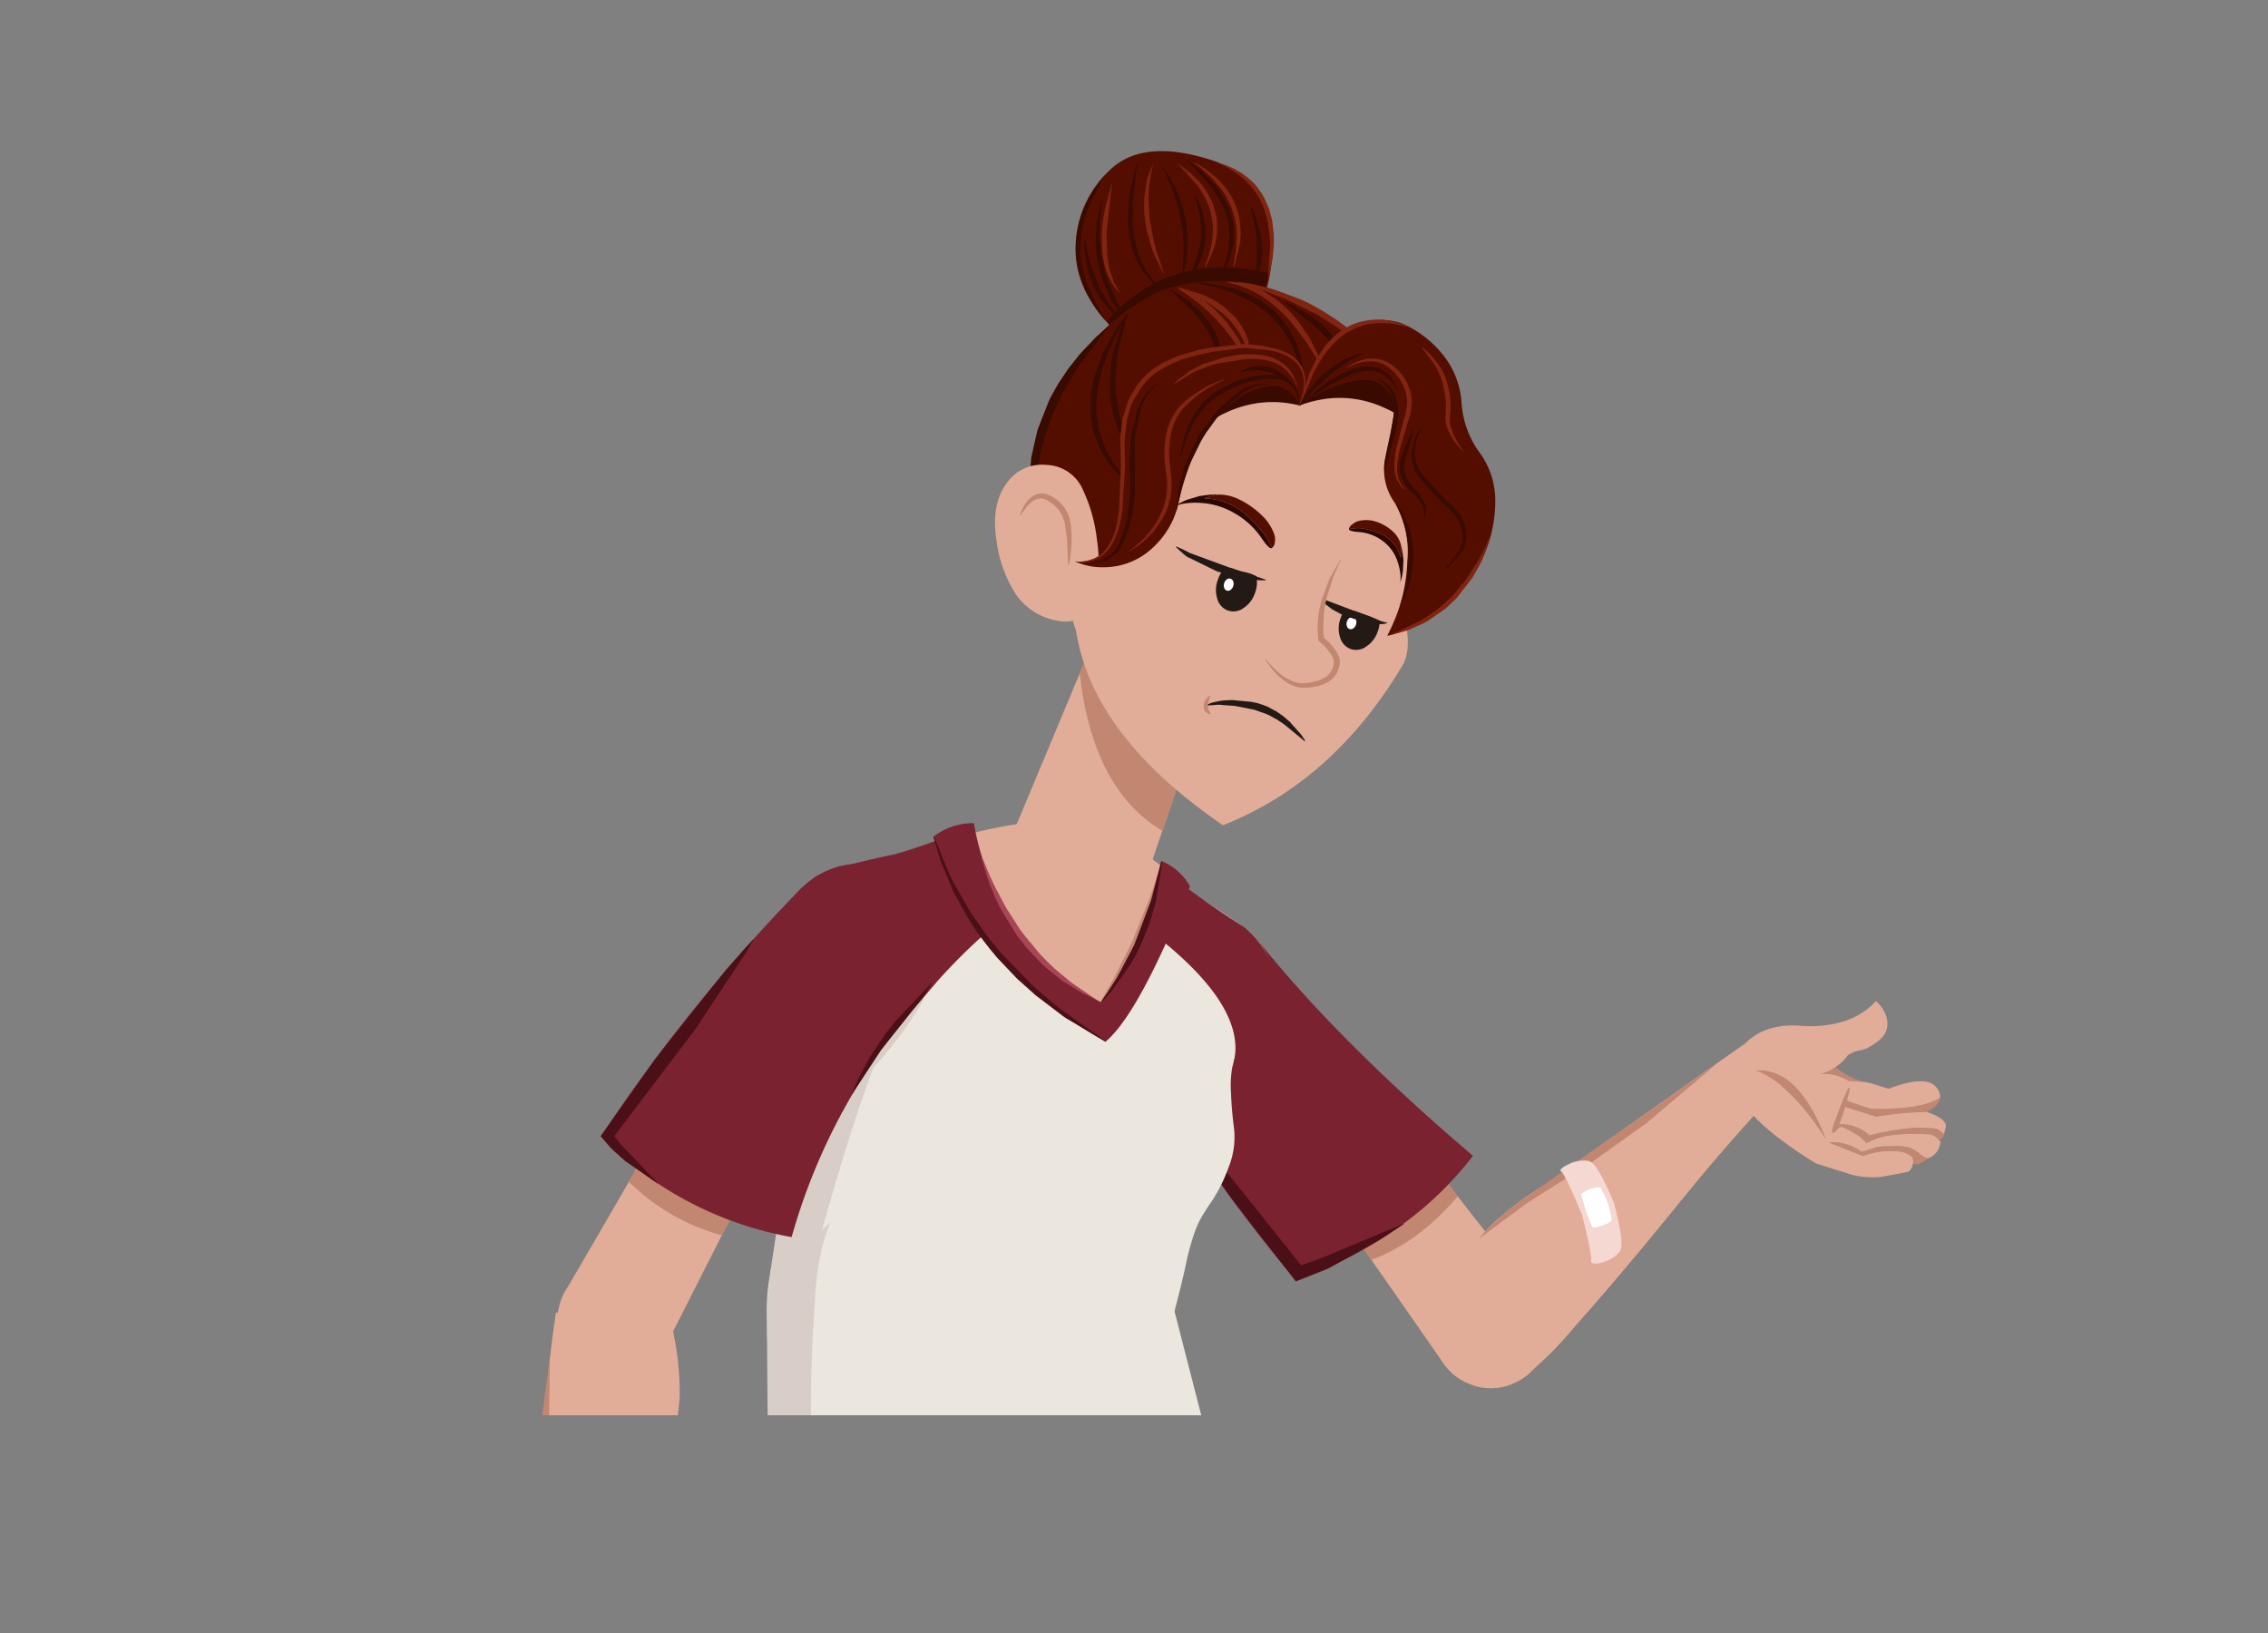 <svg xmlns="http://www.w3.org/2000/svg" xmlns:xlink="http://www.w3.org/1999/xlink" width="375" height="270" viewBox="0 0 375 270">
  <rect x="0" y="0" width="375" height="270" fill="#808080" stroke="none"/>
  <defs>
    <clipPath id="clip-path">
      <rect id="Rectangle_8648" data-name="Rectangle 8648" width="375" height="270" transform="translate(15300 -11926)" fill="#fff" stroke="#707070" stroke-width="1" opacity="0.59"/>
    </clipPath>
    <clipPath id="clip-path-2">
      <rect id="Rectangle_8647" data-name="Rectangle 8647" width="285" height="213" transform="translate(58.729 125.292)" fill="#fff"/>
    </clipPath>
  </defs>
  <g id="Mask_Group_16582" data-name="Mask Group 16582" transform="translate(-15300 11926)" clip-path="url(#clip-path)">
    <g id="Mask_Group_16573" data-name="Mask Group 16573" transform="translate(15294.271 -12030.292)" clip-path="url(#clip-path-2)">
      <g id="female_teen_3" data-name="female teen 3" transform="translate(83.468 125)">
        <g id="Group_101882" data-name="Group 101882" transform="matrix(-0.927, 0.376, -0.376, -0.927, 181.051, 204.561)">
          <g id="Group_101868" data-name="Group 101868" transform="translate(0.149 6.792)">
            <g id="Group_101867" data-name="Group 101867" transform="translate(0 0)">
              <path id="Path_74502" data-name="Path 74502" d="M0,4.511,18.392,0l5.652,24.862L7.585,30.836Z" fill="#e2ad98"/>
            </g>
          </g>
          <g id="Group_101870" data-name="Group 101870" transform="translate(0 0)">
            <g id="Group_101869" data-name="Group 101869" transform="translate(0 0)">
              <path id="Path_74503" data-name="Path 74503" d="M18.888,9.444a9.121,9.121,0,0,1-2.776,6.693,9.081,9.081,0,0,1-6.668,2.751,9.163,9.163,0,0,1-6.693-2.751A9.163,9.163,0,0,1,0,9.444,9.081,9.081,0,0,1,2.751,2.776,9.121,9.121,0,0,1,9.444,0a9.04,9.04,0,0,1,6.668,2.776A9.04,9.04,0,0,1,18.888,9.444Z" fill="#e2ad98"/>
            </g>
          </g>
          <g id="Group_101873" data-name="Group 101873" transform="translate(6.172 27.745)">
            <g id="Group_101872" data-name="Group 101872" transform="translate(0 0)">
              <g id="Group_101871" data-name="Group 101871" transform="translate(0 0)">
                <path id="Path_74504" data-name="Path 74504" d="M2.479,15.485,0,4.355Q8.949-.274,17.128.017l2.33,9.419Z" fill="#c18770"/>
              </g>
            </g>
          </g>
          <g id="Group_101875" data-name="Group 101875" transform="translate(1.289 29.195)">
            <g id="Group_101874" data-name="Group 101874" transform="translate(0 0)">
              <path id="Path_74505" data-name="Path 74505" d="M41.891,59.718a12.969,12.969,0,0,1-9.518,3.941,13.051,13.051,0,0,1-9.543-3.941,13.256,13.256,0,0,1-3.445-5.825h-.025Q13.3,33.727,0,8.185,14.7-.491,34.851.029A268.744,268.744,0,0,1,45.807,48.935h-.025q.05.611.05,1.239A13.051,13.051,0,0,1,41.891,59.718Z" fill="#7a2230"/>
            </g>
          </g>
          <g id="Group_101878" data-name="Group 101878" transform="translate(16.137 29.101)">
            <g id="Group_101877" data-name="Group 101877" transform="translate(0 0)">
              <g id="Group_101876" data-name="Group 101876" transform="translate(0 0)">
                <path id="Path_74506" data-name="Path 74506" d="M28.679,34.628q.05.05-.025.05l-.05-.025L24.862,24.416,18.268,2.181l-3.817-.149L.05,2.181A.044.044,0,0,1,0,2.132l.025-.025L4.784,1.19,14.377,0l5.7.05,4.784,17Z" fill="#4b0f18"/>
              </g>
            </g>
          </g>
          <g id="Group_101881" data-name="Group 101881" transform="translate(30.65 76.383)">
            <g id="Group_101880" data-name="Group 101880" transform="translate(0 0)">
              <g id="Group_101879" data-name="Group 101879">
                <path id="Path_74507" data-name="Path 74507" d="M6.011,3.036,3.036,6.011a.031.031,0,0,1-.05,0L.012,3.036a.031.031,0,0,1,0-.05L2.987.012a.031.031,0,0,1,.05,0L6.011,2.987a.031.031,0,0,1,0,.05m-3-2.925L3.036.087h-.05l.025.025-2.9,2.9L.087,2.987v.05l.025-.025,2.9,2.9,2.9-2.9-2.9-2.9m.05,3.644-.05.05-.05-.05V3.061H2.268l-.05-.05.05-.05h.694V2.268l.05-.05.05.05v.694h.694l.05.05-.05.05H3.061Z" fill="rgba(0,0,0,0)"/>
              </g>
            </g>
          </g>
        </g>
        <g id="Group_101890" data-name="Group 101890" transform="translate(213.831 150.341) rotate(63.284)">
          <g id="Group_101884" data-name="Group 101884" transform="translate(0 0)">
            <g id="Group_101883" data-name="Group 101883">
              <path id="Path_74508" data-name="Path 74508" d="M9.3,57.812q-2.56-5.274-3.372-14.354L0,3.644,8.553,0q3.939,11.355,10.09,25.038Q24.8,38.695,29.129,49.606a60.8,60.8,0,0,1,3.322,9.668L15.172,66.885A42.727,42.727,0,0,1,9.3,57.812Z" fill="#e2ad98"/>
            </g>
          </g>
          <g id="Group_101886" data-name="Group 101886" transform="translate(0.897 9.644)">
            <g id="Group_101885" data-name="Group 101885" transform="translate(0 0)">
              <path id="Path_74509" data-name="Path 74509" d="M6.416,37.731l1.636,9.495q.05.05-.025.05-.05.05-.05-.025l-.446-1.116L6.044,41.251.863,5.479.838,5.4v-.1L.02.05Q-.03,0,.045,0l.05.025L3.515,14.3l1.636,10.61Z" fill="#c18770"/>
            </g>
          </g>
          <g id="Group_101889" data-name="Group 101889" transform="translate(20.465 59.287)">
            <g id="Group_101888" data-name="Group 101888" transform="translate(0 0)">
              <g id="Group_101887" data-name="Group 101887">
                <path id="Path_74510" data-name="Path 74510" d="M6.012,3.037,3.037,6.012a.031.031,0,0,1-.05,0L.012,3.037a.031.031,0,0,1,0-.05L2.987.012a.031.031,0,0,1,.05,0L6.012,2.987a.031.031,0,0,1,0,.05m-3-2.925L3.037.087h-.05l.025.025-2.9,2.9L.087,2.987v.05l.025-.025,2.9,2.9,2.9-2.9-2.9-2.9m.05,3.644-.05.05-.05-.05V3.062H2.268l-.05-.05.05-.05h.694V2.268l.05-.05.05.05v.694h.694l.05.05-.05.05H3.062Z" fill="rgba(0,0,0,0)"/>
              </g>
            </g>
          </g>
        </g>
        <g id="Group_101894" data-name="Group 101894" transform="translate(180.239 171.163)">
          <g id="Group_101893" data-name="Group 101893" transform="translate(0 0)">
            <g id="Group_101892" data-name="Group 101892">
              <g id="Group_101891" data-name="Group 101891">
                <path id="Path_74511" data-name="Path 74511" d="M302.816-291.171a5.412,5.412,0,0,1-2.367,1.527q-1.82.62-2.259.056.256-.884-1.5-7.811-2.909-7.053-3.6-7.28.128-.559,1.893-1.3a5.464,5.464,0,0,1,2.752-.321q1.443.182,4.236,6.933,1.938,7.345.839,8.2m-6.274-9.664a24.362,24.362,0,0,0,1.93,5.619,7.9,7.9,0,0,0,3.162-1.119A12.688,12.688,0,0,0,299.69-302,5.143,5.143,0,0,0,296.541-300.835Z" transform="translate(-293.096 306.371)" fill="#f5d8d1"/>
                <path id="Path_74512" data-name="Path 74512" d="M306.881-284.537a24.358,24.358,0,0,1-1.93-5.619,5.142,5.142,0,0,1,3.148-1.161,12.691,12.691,0,0,1,1.944,5.661A7.9,7.9,0,0,1,306.881-284.537Z" transform="translate(-301.506 295.692)" fill="#fff"/>
              </g>
            </g>
          </g>
        </g>
        <g id="Group_101900" data-name="Group 101900" transform="translate(249.035 150.042) rotate(107.536)">
          <g id="Group_101896" data-name="Group 101896" transform="translate(0 0)">
            <g id="Group_101895" data-name="Group 101895" transform="translate(0 0)">
              <path id="Path_74513" data-name="Path 74513" d="M2.579,23.275A6.292,6.292,0,0,0,.4,20.523a12.392,12.392,0,0,0,.868-5.455L1.934,17.7a7.631,7.631,0,0,0,.645,5.579m9.868-11.158L10.91,9.985A21.78,21.78,0,0,1,10.092,7.8,8.127,8.127,0,0,1,9.4,4.654a6.38,6.38,0,0,1,.446-1.711,5.775,5.775,0,0,0,.322-1.215.7.7,0,0,0-.124-.521l1.19,1.017.05.2.2.05.372,1.017-.05-.025a1.531,1.531,0,0,0-1.091.5,4.126,4.126,0,0,0-.2,2.256,12.75,12.75,0,0,0,2.529,5.5l-.446,6.1a8.11,8.11,0,0,1-.149-5.7M9.5,16.308a.693.693,0,0,0,.446.719,2.913,2.913,0,0,1,.843.5q.5.347-1.041.4Q.868,17.523,3.6,17.1q.744-.025,1.513-.074.223-4.538-.1-4.835Q2.777,4.8,0,2.472q1.314-.248,2.9,1.364A53.708,53.708,0,0,0,6.174,11.6V17q1.537-.05,3.05.05a6.727,6.727,0,0,1,.223-5.306A46.3,46.3,0,0,1,6.273,5.671,13.591,13.591,0,0,1,5.48,3.216q-.322-1.24-.4-1.661a.224.224,0,0,1,0-.149A4.115,4.115,0,0,1,5.554.042L4.909.117V.067a1.919,1.919,0,0,1,1.636.3L6.62.513,7.042.067l-.1.149-.1.2A2.5,2.5,0,0,0,6.323,1.53a1.571,1.571,0,0,0-.074.446.869.869,0,0,1-.124-.322,2.827,2.827,0,0,0,.149.5q.025.223.074.471l.05.05A30.265,30.265,0,0,0,8.7,9.068a12.183,12.183,0,0,0,2.157,2.777,5.133,5.133,0,0,0-.967,2.281,10.04,10.04,0,0,0-.4,2.182M4.885,32.97Q2.256,26.424,12.2,18.44,5.133,27.019,4.885,32.97Z" transform="translate(12.05 0)" fill="#c18770"/>
              <path id="Path_74514" data-name="Path 74514" d="M21.5,11.7a6.727,6.727,0,0,0-.223,5.306q-1.513-.1-3.05-.05V11.555a53.708,53.708,0,0,1-3.273-7.761Q15.051.471,16.241.1L16.96.025v.05L17.6,0a4.115,4.115,0,0,0-.471,1.364.223.223,0,0,0,0,.149q.074.422.4,1.661a13.591,13.591,0,0,0,.793,2.455A46.3,46.3,0,0,0,21.5,11.7m.5,5.281a.693.693,0,0,1-.446-.719,10.04,10.04,0,0,1,.4-2.182,5.133,5.133,0,0,1,.967-2.281,12.183,12.183,0,0,1-2.157-2.777,30.265,30.265,0,0,1-2.306-6.4l-.05-.05q-.05-.248-.074-.471a2.827,2.827,0,0,1-.149-.5.869.869,0,0,0,.124.322,1.571,1.571,0,0,1,.074-.446A2.5,2.5,0,0,1,18.894.372l.1-.2a1.552,1.552,0,0,1,.422-.05,3.036,3.036,0,0,1,2.678,1.041.7.7,0,0,1,.124.521A5.774,5.774,0,0,1,21.894,2.9a6.379,6.379,0,0,0-.446,1.711,8.128,8.128,0,0,0,.694,3.149,21.78,21.78,0,0,0,.818,2.182L24.5,12.075a8.11,8.11,0,0,0,.149,5.7l.446-6.1a12.75,12.75,0,0,1-2.529-5.5,4.126,4.126,0,0,1,.2-2.256,1.531,1.531,0,0,1,1.091-.5l.05.025a1.712,1.712,0,0,1,1.389.3Q26.456,5.8,27.6,8.058a3.318,3.318,0,0,0,.223.645,15.04,15.04,0,0,1,.769,3.719v6.323q-4.29,17.133-11.207,18.3-7.761-.843-9.72-9a19.1,19.1,0,0,0-2.951-6.769,14.41,14.41,0,0,0-2.083-2.256A11.551,11.551,0,0,0,0,17.357a5.8,5.8,0,0,1,1.587-2.132,4.169,4.169,0,0,1,1.041-.669q.372-.124.818-.248a3.325,3.325,0,0,1,1.959.248,7.866,7.866,0,0,1,1.934,1.364A4.1,4.1,0,0,1,8.6,17.481a5.057,5.057,0,0,0,1.364,1.612,7.144,7.144,0,0,1,2.48,1.389,6.292,6.292,0,0,1,2.182,2.752,7.631,7.631,0,0,1-.645-5.579l-.669-2.628q-.05-.5-.1-1.041V11.009Q9,5.678,10.662,3.447A2.422,2.422,0,0,1,12.05,2.43q2.777,2.331,5.009,9.72.322.3.1,4.835-.769.05-1.513.074-2.727.422,6.149.818,1.537-.05,1.041-.4a2.913,2.913,0,0,0-.843-.5M24.25,18.4q-9.943,7.984-7.315,14.53Q17.183,26.977,24.25,18.4Z" transform="translate(0 0.042)" fill="#e2ad98"/>
            </g>
          </g>
          <g id="Group_101899" data-name="Group 101899" transform="translate(12.683 29.61)">
            <g id="Group_101898" data-name="Group 101898" transform="translate(0 0)">
              <g id="Group_101897" data-name="Group 101897">
                <path id="Path_74515" data-name="Path 74515" d="M6.013,3.037,3.037,6.013a.031.031,0,0,1-.05,0L.012,3.037a.031.031,0,0,1,0-.05L2.988.012a.031.031,0,0,1,.05,0L6.013,2.988a.031.031,0,0,1,0,.05m-3-2.926L3.037.087h-.05l.025.025-2.9,2.9L.087,2.988v.05l.025-.025,2.9,2.9,2.9-2.9-2.9-2.9m.05,3.645-.05.05-.05-.05V3.062H2.269l-.05-.05.05-.05h.694V2.269l.05-.05.05.05v.694h.694l.05.05-.05.05H3.062Z" fill="rgba(0,0,0,0)"/>
              </g>
            </g>
          </g>
        </g>
        <g id="Group_101909" data-name="Group 101909" transform="translate(37.27 164.962) rotate(-7.146)">
          <g id="Group_101902" data-name="Group 101902" transform="translate(0.05 3.521)">
            <g id="Group_101901" data-name="Group 101901" transform="translate(0 0)">
              <path id="Path_74516" data-name="Path 74516" d="M73.47,27.995H73.4A31.678,31.678,0,0,0,64.048,9.7,31.9,31.9,0,0,0,40.641,0,31.842,31.842,0,0,0,17.233,9.7a31.686,31.686,0,0,0-9.67,22.688h-.05L0,95.737q49.071,18.994,81.628-3.893Z" transform="translate(0)" fill="#ece7de"/>
            </g>
          </g>
          <g id="Group_101905" data-name="Group 101905" transform="translate(0 0)">
            <g id="Group_101904" data-name="Group 101904" transform="translate(0)">
              <g id="Group_101903" data-name="Group 101903">
                <path id="Path_74517" data-name="Path 74517" d="M53.237,5.629,49,0,25.788,1.438,13.836,16.911,9.3,25.713A69.522,69.522,0,0,0,7.24,37.194L0,99.209a124.2,124.2,0,0,0,33.8,8.48q-31.27-8.856-17.878-76Q18.3,17.315,27.028,11.332A54.962,54.962,0,0,1,53.237,5.629Z" fill="#d8cdc7"/>
              </g>
            </g>
          </g>
          <g id="Group_101908" data-name="Group 101908" transform="translate(39.86 99.667)">
            <g id="Group_101907" data-name="Group 101907" transform="translate(0 0)">
              <g id="Group_101906" data-name="Group 101906">
                <path id="Path_74518" data-name="Path 74518" d="M6.013,2.988,3.038.012a.031.031,0,0,0-.05,0L.012,2.988a.031.031,0,0,0,0,.05L2.988,6.013a.031.031,0,0,0,.05,0L6.013,3.038a.031.031,0,0,0,0-.05m-3,2.926.025.025h-.05l.025-.025-2.9-2.9-.025.025v-.05l.025.025,2.9-2.9,2.9,2.9-2.9,2.9m.05-3.645-.05-.05-.05.05v.694H2.269l-.05.05.05.05h.694v.694l.05.05.05-.05V3.062h.694l.05-.05-.05-.05H3.062Z" fill="rgba(0,0,0,0)"/>
              </g>
            </g>
          </g>
        </g>
        <g id="Group_101935" data-name="Group 101935" transform="matrix(0.974, 0.229, -0.229, 0.974, 57.686, 105.047)">
          <g id="Group_101911" data-name="Group 101911" transform="translate(25.997 0)">
            <g id="Group_101910" data-name="Group 101910" transform="translate(0 0)">
              <path id="Path_74519" data-name="Path 74519" d="M38.732,7.127a74.02,74.02,0,0,0-7.646-4.009,34.738,34.738,0,0,0-6.112-2.079Q22.191.43,19.481,0a18.368,18.368,0,0,0-5.369.767Q11.539,1.633,8.99,2.45L8.347,2.7A70.39,70.39,0,0,0,.033,6.632Q-.115,6.483.4,7.795,1,9.28,1.567,10.443a20.125,20.125,0,0,0,2.994,3.811,53.756,53.756,0,0,0,5.493,5.221Q13.1,22,16.289,24.2a40.916,40.916,0,0,0,6.037,3.514,58.827,58.827,0,0,0,7.126,2.6q.99-2.549,1.633-3.86a43.817,43.817,0,0,0,2.6-6.954q1.015-3.6,1.831-6.607A15.3,15.3,0,0,1,38.732,7.127Z" transform="translate(0)" fill="#e2ad98"/>
            </g>
          </g>
          <g id="Group_101913" data-name="Group 101913" transform="translate(54.342 3.588)">
            <g id="Group_101912" data-name="Group 101912" transform="translate(0 0)">
              <path id="Path_74520" data-name="Path 74520" d="M4.746,1.114,4.622.025,4.573,0,4.548.049l-.1,1.064v.272l-.025.148v.148l-.247,2.97v.1l-.025.124L4.028,6.112v.124L4,6.285V6.36L2.89,13.635l-1.509,6.36L.02,24.647q-.049.049.025.049.049.049.049-.025l1.311-2.821.025-.1.049-.1,1.905-5.815.025-.148.049-.124L4.721,7.919l.049-6.384-.025-.148Z" transform="translate(0)" fill="#c18770"/>
            </g>
          </g>
          <g id="Group_101915" data-name="Group 101915" transform="translate(0.216 15.004)">
            <g id="Group_101914" data-name="Group 101914" transform="translate(0 0)">
              <path id="Path_74521" data-name="Path 74521" d="M26.89,13.446a12.988,12.988,0,0,0-3.957-9.528A12.922,12.922,0,0,0,13.445,0,13.05,13.05,0,0,0,3.918,3.919,13.053,13.053,0,0,0,0,13.446a12.925,12.925,0,0,0,3.918,9.489,12.986,12.986,0,0,0,9.527,3.957,12.859,12.859,0,0,0,9.488-3.957A12.862,12.862,0,0,0,26.89,13.446Z" transform="translate(0 0)" fill="#ece7de"/>
            </g>
          </g>
          <g id="Group_101917" data-name="Group 101917" transform="translate(6.533 5.345)">
            <g id="Group_101916" data-name="Group 101916" transform="translate(0 0)">
              <path id="Path_74522" data-name="Path 74522" d="M55.1,4.974q-.619,2.475-1.163,5.692A59.528,59.528,0,0,1,52.406,17.3a30.036,30.036,0,0,1-3.316,7.424q-.247.4-.47.817A17.836,17.836,0,0,1,42.93,24.1a55.443,55.443,0,0,1-4.924-2.549q-2.3-1.361-4.553-2.9a38.834,38.834,0,0,1-4.578-3.712,37.389,37.389,0,0,1-3.835-4.38,33.852,33.852,0,0,1-3.068-4.875,37.5,37.5,0,0,1-1.955-4.529Q19.795.569,19.621,0,15.572,4.017,0,11.606q.3,2.945.495,5.939.223,3.192.421,6.36.148,2.475.272,4.85.124,2.029.247,4.083.173,2.945.4,5.914.247,3.192.421,6.36.173,2.772.445,5.518l.594,5.84q.353,3.17.619,6.434.284,3.267.495,6.558t.346,5.543q.16,2.272.421,3.91A23.128,23.128,0,0,1,7,76.341Q8.114,75.026,9.774,72.7t3.538-4.924q1.361-1.93,2.87-3.86a59.068,59.068,0,0,1,4.751-5.37,44.9,44.9,0,0,1,4.973-4.256,37.392,37.392,0,0,1,5.171-3.118,25.077,25.077,0,0,1,3.909-1.559,23.525,23.525,0,0,1,6.458-.841,21.935,21.935,0,0,1,4.627.94,28.715,28.715,0,0,1,7.5,3.737A32.718,32.718,0,0,1,58.889,58a68.391,68.391,0,0,1,4.7,5.543,61.531,61.531,0,0,1,4.058,5.989q1.707,2.871,3.464,5.815a2.213,2.213,0,0,1,.2.792q.074-1.237.1-2.8.025-2.079.1-5.3t.025-6.137a39.22,39.22,0,0,1,.124-4.85,16.962,16.962,0,0,1,.47-2.97,34,34,0,0,1,1.188-3.415,26.776,26.776,0,0,0,1.41-6.038,13.412,13.412,0,0,0-.594-6.508q-1.064-2.8-1.831-5.593a18.126,18.126,0,0,1-.767-4.133q.052-1.263.049-3.811a43.219,43.219,0,0,0-.445-5.964,7.513,7.513,0,0,1,1.237-5.692q1.729-2.3,1.163-3.167a13.072,13.072,0,0,0-2.177-2.3,15.786,15.786,0,0,0-4.9-2.722Q63.169,3.492,60,2.351A15.417,15.417,0,0,1,55.771.3,23.48,23.48,0,0,1,55.1,4.974Z" fill="#ece7de"/>
            </g>
          </g>
          <g id="Group_101920" data-name="Group 101920" transform="translate(7.943 34.273)">
            <g id="Group_101919" data-name="Group 101919" transform="translate(0 0)">
              <g id="Group_101918" data-name="Group 101918">
                <path id="Path_74523" data-name="Path 74523" d="M10.244,41.722q.856-19.015,2.177-28.656A63.612,63.612,0,0,0,17.988,0Q.21,8.109,0,6.657L3.613,50.408Z" fill="#d8cdc7"/>
              </g>
            </g>
          </g>
          <g id="Group_101925" data-name="Group 101925" transform="translate(0 6.459)">
            <g id="Group_101922" data-name="Group 101922" transform="translate(60.795 0)">
              <g id="Group_101921" data-name="Group 101921" transform="translate(0 0)">
                <path id="Path_74524" data-name="Path 74524" d="M17.3,27.122,19.572,8.909a17,17,0,0,0-5.765-4.7Q8.87,2.534,2.944,0L0,8.958Q18.046,17.357,17.3,27.122Z" transform="translate(0)" fill="#7a2230"/>
              </g>
            </g>
            <g id="Group_101924" data-name="Group 101924" transform="translate(0 1.015)">
              <g id="Group_101923" data-name="Group 101923" transform="translate(0 0)">
                <path id="Path_74525" data-name="Path 74525" d="M27.342,23.608A95.178,95.178,0,0,1,33.923,13.14L23.284,0a84.481,84.481,0,0,1-7.72,4.8Q3.835,10.318,3.44,11.928A13.092,13.092,0,0,0,.718,16.6,23.675,23.675,0,0,0,0,20.762q.044.917.124,3.341.1,2.451,4.008,6.36a12.986,12.986,0,0,0,9.526,3.959,12.9,12.9,0,0,0,9.5-3.959A13.1,13.1,0,0,0,24.6,28.78l.049.025.148-.272Q25.287,27.64,27.342,23.608Z" fill="#7a2230"/>
              </g>
            </g>
          </g>
          <g id="Group_101927" data-name="Group 101927" transform="translate(21.304 3.192)">
            <g id="Group_101926" data-name="Group 101926" transform="translate(0 0)">
              <path id="Path_74526" data-name="Path 74526" d="M43.128,2.994A9.678,9.678,0,0,0,37.536,0a59.691,59.691,0,0,1-4.33,25.043Q13.733,19.153,5.963,1.015A10.962,10.962,0,0,0,0,4.677Q9.65,23.583,35.408,31.2,39.762,25.414,43.128,2.994Z" transform="translate(0 0)" fill="#7a2230"/>
            </g>
          </g>
          <g id="Group_101929" data-name="Group 101929" transform="translate(21.292 3.192)">
            <g id="Group_101928" data-name="Group 101928" transform="translate(0 0)">
              <path id="Path_74527" data-name="Path 74527" d="M27.378,27.839q-.544-.223-1.608-.742l-4.231-2.2-6.112-3.91q-1.559-1.114-3.316-2.549l-3.39-3.044L4.986,11.383l-.124-.173-.841-.99-.049-.1-.247-.3L.087,4.7q-.049-.025-.074,0-.025.05,0,.074L2.091,8.414l3.192,4.4,3.192,3.539q1.336,1.386,3.019,2.821,1.806,1.509,3.34,2.623l4.008,2.623,3.588,1.955L27.873,28.8l.1.025.1.049,7.349,2.3q.049.049.049-.025.049-.049-.025-.049l-8.066-3.266m10.466-26.7-.2-1.114L37.6,0l-.025.049L37.4,6.805l-1.014,7.77L34.851,20.44l-1.138,3.217-.074.124-.495,1.312q-.049.049.025.049.049.049.049-.025l1.188-2.079,2.177-5.395q.421-1.411.619-2.277l.247-1.188q.223-1.138.223-1.213l.322-2.4q.124-1.039.173-2.351l.049-1.658Z" transform="translate(0)" fill="#4b0f18"/>
            </g>
          </g>
          <g id="Group_101931" data-name="Group 101931" transform="translate(29.767 9.317)">
            <g id="Group_101930" data-name="Group 101930" transform="translate(0 0)">
              <path id="Path_74528" data-name="Path 74528" d="M17.716,16.914l3.736,1.237,1.979.421q.049.049.049-.025.049-.049-.025-.049l-4.33-1.683L19,16.741l-3.167-1.584q-.965-.569-1.089-.668l-.445-.247-.124-.1L13.015,13.4,9.378,10.628,9.254,10.5l-.148-.1L5.889,7.288,3.266,4.293,3.192,4.17l-.1-.1L1.93,2.586l-.049-.1-.148-.173L.074.012Q.025-.012,0,.012V.087L1.485,2.759l.074.1.049.1.817,1.262Q3.415,5.6,3.81,6.125l1.212,1.51,3.711,3.737,1.979,1.584,2.994,1.98.148.074.148.1.594.322.074.049.074.025Z" transform="translate(0 0)" fill="#a84657"/>
            </g>
          </g>
          <g id="Group_101934" data-name="Group 101934" transform="translate(41.73 80.165)">
            <g id="Group_101933" data-name="Group 101933" transform="translate(0 0)">
              <g id="Group_101932" data-name="Group 101932">
                <path id="Path_74529" data-name="Path 74529" d="M6,2.982,3.031.012a.031.031,0,0,0-.049,0L.012,2.982a.031.031,0,0,0,0,.049L2.982,6a.031.031,0,0,0,.049,0L6,3.031a.031.031,0,0,0,0-.049M3.006,5.9l.025.025H2.982L3.006,5.9.111,3.007l-.025.025V2.982l.025.025L3.006.111,5.9,3.007,3.006,5.9m.049-3.638-.049-.049-.049.049v.693H2.264l-.049.049.049.049h.693v.693l.049.049.049-.049V3.056h.693L3.8,3.007l-.049-.049H3.056Z" fill="rgba(0,0,0,0)"/>
              </g>
            </g>
          </g>
        </g>
        <g id="Group_101946" data-name="Group 101946" transform="matrix(0.948, 0.318, -0.318, 0.948, 103.792, 74.703)">
          <g id="Group_101937" data-name="Group 101937" transform="translate(0 9.407)">
            <g id="Group_101936" data-name="Group 101936" transform="translate(0 0)">
              <path id="Path_74530" data-name="Path 74530" d="M23.407,40.541l.1-39.45L2.7,0,0,37.293Q17.878,48.749,23.407,40.541Z" fill="#e2ad98"/>
            </g>
          </g>
          <g id="Group_101939" data-name="Group 101939" transform="translate(2.516 0)">
            <g id="Group_101938" data-name="Group 101938" transform="translate(0 0)">
              <path id="Path_74531" data-name="Path 74531" d="M3.058,3.058A10.087,10.087,0,0,0,0,10.464,10.087,10.087,0,0,0,3.058,17.87a10.087,10.087,0,0,0,7.406,3.058A10.087,10.087,0,0,0,17.87,17.87a10.087,10.087,0,0,0,3.058-7.406A10.087,10.087,0,0,0,17.87,3.058,10.087,10.087,0,0,0,10.464,0,10.087,10.087,0,0,0,3.058,3.058Z" fill="#e2ad98"/>
            </g>
          </g>
          <g id="Group_101942" data-name="Group 101942" transform="translate(2.207 7.87)">
            <g id="Group_101941" data-name="Group 101941" transform="translate(0 0)">
              <g id="Group_101940" data-name="Group 101940" transform="translate(0 0)">
                <path id="Path_74532" data-name="Path 74532" d="M21.324,28.54,21.25,0,.3,1.24,0,8.183Q8.183,25.763,21.324,28.54Z" fill="#c18770"/>
              </g>
            </g>
          </g>
          <g id="Group_101945" data-name="Group 101945" transform="translate(8.319 48.2)">
            <g id="Group_101944" data-name="Group 101944" transform="translate(0 0)">
              <g id="Group_101943" data-name="Group 101943">
                <path id="Path_74533" data-name="Path 74533" d="M6.013,2.988,3.037.012a.031.031,0,0,0-.05,0L.012,2.988a.031.031,0,0,0,0,.05L2.988,6.013a.031.031,0,0,0,.05,0L6.013,3.037a.031.031,0,0,0,0-.05m-3,2.926.025.025h-.05l.025-.025-2.9-2.9-.025.025v-.05l.025.025,2.9-2.9,2.9,2.9-2.9,2.9m.05-3.645-.05-.05-.05.05v.694H2.269l-.05.05.05.05h.694v.694l.05.05.05-.05V3.062h.694l.05-.05-.05-.05H3.062Z" fill="rgba(0,0,0,0)"/>
              </g>
            </g>
          </g>
        </g>
        <g id="Group_102077" data-name="Group 102077" transform="matrix(0.943, 0.332, -0.332, 0.943, 106.213, 0)">
          <g id="Group_101949" data-name="Group 101949" transform="translate(13.577 23.65)">
            <g id="Group_101948" data-name="Group 101948" transform="translate(0 0)">
              <g id="Group_101947" data-name="Group 101947" transform="translate(0 0)">
                <path id="Path_74534" data-name="Path 74534" d="M50.717,7.487Q42.921.145,30.152,0A28.748,28.748,0,0,0,8.694,8.564,28.682,28.682,0,0,0,0,29.576q.005,12.3,9.823,20.88,9.84,8.6,28.523,8.72,18.706.148,18.832-9.534T57.913,27.4Q58.539,14.836,50.717,7.487Z" fill="#e2ad98"/>
              </g>
            </g>
          </g>
          <g id="Group_101952" data-name="Group 101952" transform="translate(17.064 56.916)">
            <g id="Group_101951" data-name="Group 101951" transform="translate(0 0)">
              <g id="Group_101950" data-name="Group 101950" transform="translate(0)">
                <path id="Path_74535" data-name="Path 74535" d="M57.9,11.084Q58.382,6.543,52.418,0L.2,3.149q-1.19,13.613,4.811,20.8,8.3,15.508,33.6,22.267Q53.534,33.252,57.9,11.084Z" fill="#e2ad98"/>
              </g>
            </g>
          </g>
          <g id="Group_101971" data-name="Group 101971" transform="translate(33.045 55.819)">
            <g id="Group_101957" data-name="Group 101957" transform="translate(29.611 4.297)">
              <g id="Group_101954" data-name="Group 101954" transform="translate(0 0)">
                <g id="Group_101953" data-name="Group 101953" transform="translate(0 0)">
                  <path id="Path_74536" data-name="Path 74536" d="M6.517,4.253a4.8,4.8,0,0,0-.963-3.018A2.813,2.813,0,0,0,3.258,0,2.855,2.855,0,0,0,.947,1.236,4.857,4.857,0,0,0,0,4.253a4.789,4.789,0,0,0,.947,3A2.845,2.845,0,0,0,3.258,8.507a2.8,2.8,0,0,0,2.3-1.252A4.735,4.735,0,0,0,6.517,4.253Z" fill="#231915"/>
                </g>
              </g>
              <g id="Group_101956" data-name="Group 101956" transform="translate(1.171 3.402)">
                <g id="Group_101955" data-name="Group 101955" transform="translate(0 0)">
                  <path id="Path_74537" data-name="Path 74537" d="M1.574,1A1.209,1.209,0,0,0,1.317.274.643.643,0,0,0,.755,0a.687.687,0,0,0-.546.3A1.24,1.24,0,0,0,0,1.06a1.092,1.092,0,0,0,.257.706.672.672,0,0,0,.578.289.636.636,0,0,0,.53-.321A1.136,1.136,0,0,0,1.574,1Z" fill="#fff"/>
                </g>
              </g>
            </g>
            <g id="Group_101959" data-name="Group 101959" transform="translate(24.854 1.115)">
              <g id="Group_101958" data-name="Group 101958" transform="translate(0 0)">
                <path id="Path_74538" data-name="Path 74538" d="M8.641.043a33.852,33.852,0,0,0-3.43,0Q3.048.163,2.427,1.434A34.361,34.361,0,0,1,0,5.447q.048.489,1.327.583,1.282.127,2.945.227,1.691.094,4.11.129a8.4,8.4,0,0,0,4.013-.971A24.443,24.443,0,0,0,8.641.043Z" transform="translate(0 0)" fill="#e2ad98"/>
              </g>
            </g>
            <g id="Group_101961" data-name="Group 101961" transform="translate(25.016 6.53)">
              <g id="Group_101960" data-name="Group 101960" transform="translate(0 0)">
                <path id="Path_74539" data-name="Path 74539" d="M8.544,1.23,8.673,1.2H8.8L10.226,1l.194-.065L11,.809l.583-.227.129-.065.1-.065.065-.032.065-.065.065-.032.065-.065v-.1h-.129l-.032.032H11.78l-.065.032h-.227a3.2,3.2,0,0,1-.55.032l-1.2-.1H9.482L9.256.129,6.278.1,6.149.129.194,0,.065.032,0,.1.032.129.324.259l.1.065,2.33.777,1.586.259,1.715.065.162-.032h.55l.162-.032h.259Z" fill="#231915"/>
              </g>
            </g>
            <g id="Group_101966" data-name="Group 101966" transform="translate(8.349 5.041)">
              <g id="Group_101963" data-name="Group 101963" transform="translate(0 0)">
                <g id="Group_101962" data-name="Group 101962" transform="translate(0 0)">
                  <path id="Path_74540" data-name="Path 74540" d="M6.517,4.253a4.8,4.8,0,0,0-.963-3.018A2.813,2.813,0,0,0,3.258,0,2.855,2.855,0,0,0,.947,1.236,4.857,4.857,0,0,0,0,4.253a4.789,4.789,0,0,0,.947,3A2.845,2.845,0,0,0,3.258,8.507a2.8,2.8,0,0,0,2.3-1.252A4.735,4.735,0,0,0,6.517,4.253Z" fill="#231915"/>
                </g>
              </g>
              <g id="Group_101965" data-name="Group 101965" transform="translate(1.171 3.402)">
                <g id="Group_101964" data-name="Group 101964" transform="translate(0 0)">
                  <path id="Path_74541" data-name="Path 74541" d="M1.574,1A1.209,1.209,0,0,0,1.317.274.643.643,0,0,0,.755,0a.687.687,0,0,0-.546.3A1.24,1.24,0,0,0,0,1.06a1.092,1.092,0,0,0,.257.706.672.672,0,0,0,.578.289.636.636,0,0,0,.53-.321A1.136,1.136,0,0,0,1.574,1Z" fill="#fff"/>
                </g>
              </g>
            </g>
            <g id="Group_101968" data-name="Group 101968" transform="translate(0.453 0)">
              <g id="Group_101967" data-name="Group 101967" transform="translate(0 0)">
                <path id="Path_74542" data-name="Path 74542" d="M11.391,2.355A17.142,17.142,0,0,0,9.029.608,3.728,3.728,0,0,0,6.181.09,6.09,6.09,0,0,0,3.042,2.064,22.66,22.66,0,0,0,0,6.53q.538.154,1.2.356.689.2,3.269.712a8.849,8.849,0,0,0,4.951-.356,8.159,8.159,0,0,1,3.592-.68A4.912,4.912,0,0,0,15.437,6.3,4.051,4.051,0,0,0,14.5,5.171Q12.977,3.747,11.391,2.355Z" fill="#e2ad98"/>
              </g>
            </g>
            <g id="Group_101970" data-name="Group 101970" transform="translate(0 6.375)">
              <g id="Group_101969" data-name="Group 101969" transform="translate(0 0)">
                <path id="Path_74543" data-name="Path 74543" d="M12.718,1.256l2.3-.583.809-.291.032-.065L15.793.285,9.709.35,9.482.382,2.427.285,2.136.22H2.006L1.845.188,1.262.123,1.1.091H.971L.68.058H.518L.356.026H.065Q0-.039,0,.058L.032.123.874.511,1,.544l.68.291.162.032.129.065.291.1H2.33L7.8,1.676Z" fill="#231915"/>
              </g>
            </g>
          </g>
          <g id="Group_101974" data-name="Group 101974" transform="translate(31.915 49.791) rotate(10.825)">
            <g id="Group_101973" data-name="Group 101973" transform="translate(0 0)">
              <g id="Group_101972" data-name="Group 101972">
                <path id="Path_74544" data-name="Path 74544" d="M0,2.753l.808-.375a10.638,10.638,0,0,1,5.6-.866,19.851,19.851,0,0,1,4.213,1.039,8.585,8.585,0,0,1,1.356.548q.433.231,1.27.779a.8.8,0,0,0,.606.2.218.218,0,0,1-.029.115,1.149,1.149,0,0,0-.058-.952A2.587,2.587,0,0,0,12.9,2,8.1,8.1,0,0,0,10.475.646,14.269,14.269,0,0,0,4.848.04a7.572,7.572,0,0,0-3.03.952A18.477,18.477,0,0,0,0,2.753Z" transform="translate(3.463 0)" fill="#540e00"/>
                <path id="Path_74545" data-name="Path 74545" d="M3.636,1.039l-.231.173q-.073.056-.144.115a.157.157,0,0,1-.058.029.256.256,0,0,1-.058.058.306.306,0,0,1-.058.058,2.253,2.253,0,0,1-.2.144.059.059,0,0,1-.029.029A.238.238,0,0,1,2.8,1.7a.128.128,0,0,1-.058.029.059.059,0,0,1-.058.029l-1.5,1.587A9.261,9.261,0,0,0,0,5.223a8.236,8.236,0,0,1,1.01-1.01A12.675,12.675,0,0,1,3.318,2.741,12.413,12.413,0,0,1,9.061,1.385a13.383,13.383,0,0,1,5.887,1.3q1.9.923,2.251.635l.029-.029.058-.087a.218.218,0,0,0,.029-.115.8.8,0,0,1-.606-.2q-.837-.548-1.27-.779a8.585,8.585,0,0,0-1.356-.548A19.851,19.851,0,0,0,9.869.519a10.638,10.638,0,0,0-5.6.866l-.808.375A18.478,18.478,0,0,1,5.281,0,13.841,13.841,0,0,0,3.636,1.039Z" transform="translate(0 0.993)" fill="#2b0700"/>
              </g>
            </g>
          </g>
          <g id="Group_101977" data-name="Group 101977" transform="matrix(-0.95, -0.311, 0.311, -0.95, 70.006, 55.521)">
            <g id="Group_101976" data-name="Group 101976" transform="translate(0 0)">
              <g id="Group_101975" data-name="Group 101975">
                <path id="Path_74546" data-name="Path 74546" d="M0,1.38l.569.359a5.764,5.764,0,0,0,3.944.828,11.047,11.047,0,0,0,2.968-.994,5.283,5.283,0,0,0,.956-.524q.3-.221.895-.745Q9.584.059,9.759.11A.269.269,0,0,0,9.738,0,1.46,1.46,0,0,1,9.7.911,2.607,2.607,0,0,1,9.088,2.1a5.529,5.529,0,0,1-1.708,1.3,7.584,7.584,0,0,1-3.964.58,4.4,4.4,0,0,1-2.135-.911A16.015,16.015,0,0,1,0,1.38Z" transform="translate(2.44 1.932)" fill="#540e00"/>
                <path id="Path_74547" data-name="Path 74547" d="M2.562,4,2.4,3.837q-.051-.053-.1-.11A.1.1,0,0,0,2.257,3.7a.225.225,0,0,0-.041-.055.27.27,0,0,0-.041-.055,1.7,1.7,0,0,0-.142-.138.051.051,0,0,0-.02-.028.208.208,0,0,0-.041-.055.084.084,0,0,0-.041-.028.04.04,0,0,0-.041-.028L.834,1.794A9.749,9.749,0,0,1,0,0,7.246,7.246,0,0,0,.712.966,9.139,9.139,0,0,0,2.338,2.374a6.939,6.939,0,0,0,4.046,1.3,7.431,7.431,0,0,0,4.147-1.242q1.342-.883,1.586-.607l.02.028.041.083a.269.269,0,0,1,.02.11q-.174-.052-.427.193-.59.524-.895.745a5.283,5.283,0,0,1-.956.524A11.047,11.047,0,0,1,6.953,4.5a5.764,5.764,0,0,1-3.944-.828L2.44,3.312A16.015,16.015,0,0,0,3.72,5,9.917,9.917,0,0,1,2.562,4Z" fill="#2b0700"/>
              </g>
            </g>
          </g>
          <g id="Group_101982" data-name="Group 101982" transform="translate(53.117 54.482)">
            <g id="Group_101979" data-name="Group 101979" transform="translate(0.099 0)">
              <g id="Group_101978" data-name="Group 101978" transform="translate(0 0)">
                <path id="Path_74548" data-name="Path 74548" d="M11.778,19.345a6.974,6.974,0,0,0-4.191-5.678Q5,8.308,6.274.8q-2.256-1.823-5.158.521L0,20.461Q6.212,24.887,11.778,19.345Z" transform="translate(0 0)" fill="#e2ad98"/>
              </g>
            </g>
            <g id="Group_101981" data-name="Group 101981" transform="translate(0 0.673)">
              <g id="Group_101980" data-name="Group 101980" transform="translate(0 0)">
                <path id="Path_74549" data-name="Path 74549" d="M6.125,3.05l.248-3Q6.422,0,6.348,0L6.3.025,5.629,3.67,5.554,7.389l.025.05L5.753,9.15l.05.223v.1l.322,1.413.074.2.05.223.273.843.1.2.6,1.438a.452.452,0,0,0,.273.248h.025l1.091.446.521.273.967.694.124.074v.025h.025l.074.074.05.025v.025h.025l.025.05.05.05h.025l.025.025.223.3.05.1.2.546v.074l.05.248v.422l-.025.124v.074l-.025.074v.124l-.05.149v.1l-.025.025v.074l-.223.57-.3.446-.4.446a4.394,4.394,0,0,1-.893.744,11.557,11.557,0,0,1-1.041.62l-.124.074-.149.05-.124.074-.149.05-.05.05-.347.124-.124.025a4.526,4.526,0,0,1-1.165.174h-.3l-1.488-.2-.6-.174a10.066,10.066,0,0,1-1.165-.446q-.372-.149-1.116-.546a4.051,4.051,0,0,1-.546-.3l-.546-.3Q0,19.639,0,19.738v.05l1.041.744a12.086,12.086,0,0,0,1.066.67l1.165.57,1.389.446.818.124h.248l.1.025a6.151,6.151,0,0,0,1.339-.124l.57-.174.05-.025h.025l.149-.074.174-.05.3-.149a4.155,4.155,0,0,0,.57-.3l.57-.322a7.406,7.406,0,0,0,1.066-.818l.471-.521.4-.57.3-.67.05-.174v-.074l.025-.025v-.074l.05-.174.025-.174V17.8l.025-.1L12,17.531V17.01l-.05-.372v-.1l-.124-.446-.074-.174-.05-.05-.025-.1-.05-.074-.05-.1-.322-.446-.05-.025-.025-.05-.248-.248-.05-.025-.025-.025-.149-.124-1.091-.744-1.19-.57-.422-.149-.57-1.265L6.621,9.3V9.2L6.571,9,6.323,7.538V7.414L6.3,7.389V7.315l-.05-.422Z" transform="translate(0 0)" fill="#c18770"/>
              </g>
            </g>
          </g>
          <g id="Group_101987" data-name="Group 101987" transform="matrix(0.999, -0.034, 0.034, 0.999, 45.926, 82.48)">
            <g id="Group_101984" data-name="Group 101984" transform="translate(0.441 0)">
              <g id="Group_101983" data-name="Group 101983" transform="translate(0 0)">
                <path id="Path_74550" data-name="Path 74550" d="M9.939,1.271l.212.04h.212l1.73.358.212.079.706.2q.106.04.353.119l3.354,1.351.141.04.212.119.212.079q.071.079.071-.04.071-.079-.035-.079l-.141-.159-.812-.636L14.281,1.51l-.141-.119L12.551.715l-.212-.04L12.163.6,11.739.477,11.563.4,9.656.04H9.2L9.091,0H7.75L7.644.04H7.432L7.22.079H7.043L3.866.755Q3.654.834,3.2.993l-.636.238a8.019,8.019,0,0,0-1.094.556l-.106.04-.706.437-.636.556q-.035.079,0,.119H.124l.53-.278.177-.04,1.059-.437,2.719-.636h.177l.177-.04L7.5,1.232l.212-.04Z" transform="translate(0)" fill="#231915"/>
              </g>
            </g>
            <g id="Group_101986" data-name="Group 101986" transform="translate(0 1.192)">
              <g id="Group_101985" data-name="Group 101985" transform="translate(0 0)">
                <path id="Path_74551" data-name="Path 74551" d="M.388.119v.04L.282.318.212.4V.477L.177.516.141.636.071.795,0,1.112v.4l.071.4.141.358.071.119.177.2a.378.378,0,0,0,.247.159l.388.159H1.2l.177.04h.106l.106-.119-.071-.079L1.448,2.7l-.212-.238H1.2L.918,2.106.883,2.026l-.035-.04v-.04L.671,1.43V1.271L.636,1.152V.2L.6.119V.079L.53,0,.424.119Z" fill="#c18770"/>
              </g>
            </g>
          </g>
          <g id="Group_102019" data-name="Group 102019" transform="translate(0 0)">
            <g id="Group_101989" data-name="Group 101989" transform="translate(0 0)">
              <g id="Group_101988" data-name="Group 101988">
                <path id="Path_74552" data-name="Path 74552" d="M.765,20.517q2.014,6.9,9.736,10.812a82.764,82.764,0,0,0,12.728,5.435q5,1.525,6.882-4.575a86.758,86.758,0,0,0,2.737-11.73q.88-5.611-2.4-13.314Q27.139-.579,16.23.047,5.3.653,2.036,7.144A17.639,17.639,0,0,0,.765,20.517Z" fill="#540e00"/>
              </g>
            </g>
            <g id="Group_101992" data-name="Group 101992" transform="translate(9.915 14.495)">
              <g id="Group_101991" data-name="Group 101991" transform="translate(0 0)">
                <g id="Group_101990" data-name="Group 101990">
                  <path id="Path_74553" data-name="Path 74553" d="M24.653,22.425,22.64,0Q5.694,1.869,0,16.364l12.024,10.5Z" fill="#380a00"/>
                </g>
              </g>
            </g>
            <g id="Group_101994" data-name="Group 101994" transform="translate(2.431 12.094)">
              <g id="Group_101993" data-name="Group 101993" transform="translate(0 0)">
                <path id="Path_74554" data-name="Path 74554" d="M.074.035q0-.059-.039-.02-.059,0-.02.039V.68l.02.1.371,3.03.88,3.109.215.508.039.137.176.391a17.161,17.161,0,0,0,1.056,2.072l1.505,2.268L6.35,14.64l.117.1.821.8.117.078.1.1L9.38,17.22l3.676,2.268,1,.489q.039,0,.039-.02.039-.039-.02-.039L11.179,17.9l-3.206-2.7-2.522-2.7L4.375,11.1,2.85,8.657l-.02-.078L2.792,8.52l-.88-1.857L1.873,6.6l-.958-2.7L.9,3.789l-.039-.1Z" fill="#380a00"/>
              </g>
            </g>
            <g id="Group_101996" data-name="Group 101996" transform="translate(5.911 4.469)">
              <g id="Group_101995" data-name="Group 101995" transform="translate(0 0)">
                <path id="Path_74555" data-name="Path 74555" d="M.074.035q0-.059-.039-.02-.059,0-.02.039V.6L.368,4.317.856,6.78l.665,2.19q.391,1.075.782,1.936l.293.587.039.059.02.059L3.3,12.763l.293.43a.212.212,0,0,0,.078.1l.059.117.606.821a.212.212,0,0,1,.078.1.212.212,0,0,1,.078.1l.645.723.1.078.078.1.411.411.1.059,1,.841L9.146,18l1.134.411q.039.039.039-.02.039-.039-.02-.039l-.215-.117-2.8-1.877L5.7,14.8l-.665-.821-.059-.1-.078-.1-.938-1.427a16.291,16.291,0,0,1-.958-1.779l-.313-.7L1.462,6.37.446,2.049l-.02-.156L.387,1.756Z" fill="#380a00"/>
              </g>
            </g>
            <g id="Group_101998" data-name="Group 101998" transform="translate(10.091 3.762)">
              <g id="Group_101997" data-name="Group 101997" transform="translate(0 0)">
                <path id="Path_74556" data-name="Path 74556" d="M5.748,7.214,6.843,9.345l.059.1.117.293.1.176.684,1.7L9.15,16.208q0,.059.039.02.059,0,.02-.039v-.215l-.176-1.681-.039-.137-.059-.45L8.368,11.32,7.586,9.13l-.059-.1-.176-.411q-.352-.8-.8-1.6l-1.6-2.424-.8-1-1.72-1.76-.841-.7-.1-.1L.587.352.45.274.059,0H0V.059L1.251,1.29l.039.059L2.542,2.7a1.647,1.647,0,0,0,.235.274L4.3,4.927Z" fill="#380a00"/>
              </g>
            </g>
            <g id="Group_102000" data-name="Group 102000" transform="translate(16.601 6.235)">
              <g id="Group_101999" data-name="Group 101999" transform="translate(0 0)">
                <path id="Path_74557" data-name="Path 74557" d="M.059.01Q.039-.01,0,.01V.068L1.271,1.906l.137.235a11.142,11.142,0,0,1,.606,1.036L2.737,4.7l.059.176.078.156.508,1.642.02.039.02.059.078.352q.137.684.235,1.447l.1,2.346L3.812,11l-.1,1.232v.137l-.469,2.62q-.039.039.02.039l.039-.02.43-.978L4.2,12.464l.02-.156.176-.841v-.078l.059-.352v-.078l.02-.078V10.7q0-.039.059-.723V8.964l-.02-.1L4.5,8.495,4.262,6.95q-.2-.8-.43-1.486l-.332-.8-.02-.078L2.17,2.336l-.7-.9Z" transform="translate(0 0)" fill="#380a00"/>
              </g>
            </g>
            <g id="Group_102002" data-name="Group 102002" transform="translate(1.884 19.367)">
              <g id="Group_102001" data-name="Group 102001" transform="translate(0 0)">
                <path id="Path_74558" data-name="Path 74558" d="M2.323,3.554l-.039-.078-.059-.059-.078-.137-.1-.117L2.01,3.1l-.059-.059L1.462,2.3,1.4,2.186.074.035q0-.059-.039-.02-.059,0-.02.039L.055.231.583,1.619,1.6,3.633l.1.137.039.078.8,1.212L4.121,6.917l.078.059.8.762a13.849,13.849,0,0,0,1.114.86l2.209,1.31.078.02.117.059,2.033.723q.039.039.039-.02l-.02-.039L7.308,8.638l-1.8-1.486A6.171,6.171,0,0,1,5,6.682Z" fill="#380a00"/>
              </g>
            </g>
            <g id="Group_102004" data-name="Group 102004" transform="translate(26.005 5.023)">
              <g id="Group_102003" data-name="Group 102003" transform="translate(0 0)">
                <path id="Path_74559" data-name="Path 74559" d="M1.134,1.144.978.987.86.831.059.01Q.039-.01,0,.01V.068L.078.205.2.362.254.479l1.7,2.815.059.137L2.639,4.6l.02.078.078.137L3.988,8.28l.1.371.02.156.039.137.1.528v.078l.117.978v.254l.02.137v1.017l-.039.391V12.5l-.078.762q-.039.039.02.039l.039-.02.137-.332.411-1.9v-.137l.02-.137v-.137l.02-.059L4.79,8.514,4.536,7.361a11.9,11.9,0,0,0-.43-1.31l-.02-.078-.039-.078L3.089,3.9,3.05,3.842l-.039-.078Z" transform="translate(0 0)" fill="#380a00"/>
              </g>
            </g>
            <g id="Group_102006" data-name="Group 102006" transform="translate(13.204 1.282)">
              <g id="Group_102005" data-name="Group 102005" transform="translate(0 0)">
                <path id="Path_74560" data-name="Path 74560" d="M11.023,7.484l-.254-.43L10.749,7a9.209,9.209,0,0,0-.645-.938l-.156-.235L9.85,5.7l-.039-.059L8.618,4.356A19.032,19.032,0,0,0,6.937,2.987l-.978-.626L3.2.993l-.2-.059L2.831.856.055.016Q.016-.023.016.035q-.039.039.02.039L1.462.68,5.7,2.968,7.8,4.63l.059.039.039.059.2.176a13.492,13.492,0,0,1,1.388,1.6,11.631,11.631,0,0,1,1.114,1.818,12.57,12.57,0,0,1,.743,1.916l.411,1.9a11.752,11.752,0,0,1,.176,1.74l-.156,3.636q-.039.039.02.039l.039-.02.45-2.151.137-2.053-.176-2.268-.547-2.053a9.673,9.673,0,0,0-.411-1.017l-.059-.137-.078-.117Z" fill="#380a00"/>
              </g>
            </g>
            <g id="Group_102008" data-name="Group 102008" transform="translate(18.693 0.008)">
              <g id="Group_102007" data-name="Group 102007" transform="translate(0 0)">
                <path id="Path_74561" data-name="Path 74561" d="M14.037,15.269,13.627,12.1,13.1,10.03a17.777,17.777,0,0,0-.645-1.857L11.418,6.041,10.342,4.458l-1.505-1.6-.371-.293L8.426,2.5l-1.31-.9a11.37,11.37,0,0,0-1.8-.841L4.027.352,2.5.078,2.151.059Q1.505,0,1.017,0L.039.039A.035.035,0,0,0,0,.078L.02.1,1.369.274h.078l.059.02L1.8.332,3.421.7,3.5.743l1.6.567a14.042,14.042,0,0,1,1.642.9,8.153,8.153,0,0,1,.8.567l.391.313L8,3.128l.332.293A13.6,13.6,0,0,1,9.717,4.946a14.351,14.351,0,0,1,1.173,1.72l.919,1.779q.371.841.723,1.779l1.447,5.064q0,.059.039.02Q14.077,15.308,14.037,15.269Z" transform="translate(0)" fill="#812511"/>
              </g>
            </g>
            <g id="Group_102010" data-name="Group 102010" transform="translate(0.081 8.497)">
              <g id="Group_102009" data-name="Group 102009" transform="translate(0 0)">
                <path id="Path_74562" data-name="Path 74562" d="M1.369.016q-.039-.039-.039.02l-.8,2.659L.117,5.157.059,5.92Q.059,5.959,0,7l.078,1.72.02.156v.137l.235,1.486A15.149,15.149,0,0,0,1,12.86q.078.235.469,1.153l.313.626.039.059.293.547.078.117.137.274,1.642,2.229,1.193,1.271L7.273,20.9l.313.215a12.36,12.36,0,0,0,1.056.7l.958.567q.059.059.059-.02.02,0,0-.039l-2.014-1.6L4.555,17.553,3.285,15.734a10.552,10.552,0,0,1-.587-1,15.867,15.867,0,0,1-.958-2.131q-.274-.743-.371-1.134l-.293-1.134A18.078,18.078,0,0,1,.743,8.09L.7,7.816.665,6.467l-.02-.059.02-.078.02-1.388.7-4.888Q1.427.016,1.369.016Z" fill="#380a00"/>
              </g>
            </g>
            <g id="Group_102012" data-name="Group 102012" transform="translate(14.705 1.263)">
              <g id="Group_102011" data-name="Group 102011" transform="translate(0 0)">
                <path id="Path_74563" data-name="Path 74563" d="M9.5,6.585a13.975,13.975,0,0,1,.841,1.564l.332.782.684,2.209.567,3.109.039.02.02-.039.039-.665-.391-3.636-.039-.1-.45-1.545L10.03,5.979,9.013,4.61l-.665-.723a7.762,7.762,0,0,0-.7-.645L6.9,2.635,5.357,1.677l-.762-.371L2.483.524,1.877.368Q1.251.211.9.152L.039.016Q0-.023,0,.035L.02.074.841.368l.215.059,2.4.978.078.039.078.059.352.156L5.924,2.831l1.056.821L8.426,5.118Z" transform="translate(0 0)" fill="#812511"/>
              </g>
            </g>
            <g id="Group_102014" data-name="Group 102014" transform="translate(12.402 2.436)">
              <g id="Group_102013" data-name="Group 102013" transform="translate(0 0)">
                <path id="Path_74564" data-name="Path 74564" d="M5.236,3.124A15,15,0,0,1,6.487,4.258q.626.7,1.095,1.349l.9,1.486.332.782a6.231,6.231,0,0,1,.293.8l.43,1.72.215,1.877.02,2.346q-.039.039.02.039l.039-.02.176-.821.176-2.561-.059-.938-.02-.1v-.1L9.889,8.892,9.263,6.976l-.059-.1-.039-.1a7.587,7.587,0,0,0-.43-.821L7.5,4.239l-.313-.332-.078-.1L5.666,2.557q-.8-.567-1.388-.9L2.635.856.27.055.055.016Q.016-.023.016.035q-.039.039.02.039l3.91,2.092Q4.669,2.655,5.236,3.124Z" fill="#812511"/>
              </g>
            </g>
            <g id="Group_102016" data-name="Group 102016" transform="translate(8.351 3.957)">
              <g id="Group_102015" data-name="Group 102015" transform="translate(0 0)">
                <path id="Path_74565" data-name="Path 74565" d="M.078,0,.059.039,0,1.74A8.729,8.729,0,0,0,.078,2.933L.547,5.474l.665,1.994a16.654,16.654,0,0,0,.723,1.584,16.6,16.6,0,0,0,.841,1.525l1.877,2.659.645.743.059.078,2.307,2.248q.039.039.059,0,.039-.02,0-.059l-2.014-2.6-.059-.059L4.5,11.926l-.1-.176-.117-.156L2.522,8.524,1.329,5.65a7.166,7.166,0,0,1-.235-.743L1,4.634.841,4.008.782,3.851.352,1.7.313,1.584V1.466L.2.645.176.567V.489L.117.02Z" transform="translate(0 0)" fill="#812511"/>
              </g>
            </g>
            <g id="Group_102018" data-name="Group 102018" transform="translate(3.057 9.064)">
              <g id="Group_102017" data-name="Group 102017" transform="translate(0 0)">
                <path id="Path_74566" data-name="Path 74566" d="M.035.016q-.059,0-.02.039L.348,4.4.622,5.959Q.7,6.428.993,7.621q.215.762.528,1.681l1.017,2.444.411.743a11.963,11.963,0,0,0,.9,1.329l.7.86.919.88L6.6,16.38l.215.117.059.02.274.156q.059.059.059-.02v-.039L6.9,16.38,5.724,15.285,4.532,13.779,4.493,13.7l-.156-.215a15.375,15.375,0,0,1-.762-1.349l-.059-.078L3.5,12.02l-.02-.059-.1-.176L1.912,8.031.231.837.211.661.074.035Q.074-.023.035.016Z" fill="#812511"/>
              </g>
            </g>
          </g>
          <g id="Group_102044" data-name="Group 102044" transform="translate(5.036 16.77)">
            <g id="Group_102021" data-name="Group 102021" transform="translate(0.1 0.054)">
              <g id="Group_102020" data-name="Group 102020" transform="translate(0 0)">
                <path id="Path_74567" data-name="Path 74567" d="M33.232.157A32.484,32.484,0,0,0,23.32.7a30,30,0,0,0-10.6,4.673A18.518,18.518,0,0,0,9.751,8.153q-.684.8-1.31,1.642-.645.821-1.251,1.662Q6.8,12,6.447,12.571a44.039,44.039,0,0,0-3.871,8.192A47.174,47.174,0,0,0,.23,30.343a25.185,25.185,0,0,0,.45,9.208A63.526,63.526,0,0,0,5.118,51.028a60.356,60.356,0,0,0,7.605,7.195,11.58,11.58,0,0,0,4.379-7.39Q21.521,18.319,39.43,16.618q11.515-9.56,28.6,1.8A38.743,38.743,0,0,0,55.618,7.879,87.969,87.969,0,0,0,43.261,2.4,47.221,47.221,0,0,0,33.232.157Z" fill="#380a00"/>
              </g>
            </g>
            <g id="Group_102023" data-name="Group 102023" transform="translate(0.1 0.054)">
              <g id="Group_102022" data-name="Group 102022" transform="translate(0 0)">
                <path id="Path_74568" data-name="Path 74568" d="M33.232.157A32.484,32.484,0,0,0,23.32.7a30,30,0,0,0-10.6,4.673A18.518,18.518,0,0,0,9.751,8.153q-.684.8-1.31,1.642-.645.821-1.251,1.662Q6.8,12,6.447,12.571a44.039,44.039,0,0,0-3.871,8.192A47.174,47.174,0,0,0,.23,30.343a25.185,25.185,0,0,0,.45,9.208A63.526,63.526,0,0,0,5.118,51.028a60.356,60.356,0,0,0,7.605,7.195q4.152,0,8.153-24.126-7.3-25.181,18.456-20.548,3.939-8.7,8.641-9.326Q45.511,3.171,43.261,2.4A47.221,47.221,0,0,0,33.232.157Z" fill="#540e00"/>
              </g>
            </g>
            <g id="Group_102025" data-name="Group 102025" transform="translate(16.897 2.002)">
              <g id="Group_102024" data-name="Group 102024" transform="translate(0 0)">
                <path id="Path_74569" data-name="Path 74569" d="M16.612,3.2l-1.2-.851-.15-.075-.125-.1-.3-.15a8.6,8.6,0,0,0-1.176-.6l-.15-.075-.15-.05-.15-.075-2.477-.8-.325-.05-.15-.05L6.627,0,6.351.025q-.4,0-1.1.05L1.171.751.045,1.1q-.075,0-.025.05,0,.075.05.025l2.9-.325A2.754,2.754,0,0,0,3.4.826,2.754,2.754,0,0,0,3.824.8L5.8.776A4.044,4.044,0,0,1,6.326.8l2.553.25h.15l.15.05,1.176.225.576.175a12.876,12.876,0,0,1,2.327.826,16.432,16.432,0,0,1,2.152,1.2l1.9,1.451a7.312,7.312,0,0,1,.826.8q.275.25.776.8l.976,1.176a2.453,2.453,0,0,1,.3.4l.15.175,2.152,3.378q0,.075.05.025.075,0,.025-.05l-.425-1.1a13.245,13.245,0,0,0-.576-1.226l-1.276-2.2L18.764,5.18l-2.027-1.9Z" transform="translate(0)" fill="#380a00"/>
              </g>
            </g>
            <g id="Group_102027" data-name="Group 102027" transform="translate(23.103 0)">
              <g id="Group_102026" data-name="Group 102026" transform="translate(0 0)">
                <path id="Path_74570" data-name="Path 74570" d="M5.876,0a3.784,3.784,0,0,0-.5.025l-3.028.3L.045.8Q-.03.8.02.851q0,.075.05.025L4.925.726A3.534,3.534,0,0,1,5.4.751l3.153.1,5.756.7,8.033,1.927.175.075,2.227.676q.05.05.05-.025.05-.05-.025-.05L24.52,4,19.59,1.927l-.1-.05-.125-.025-2.077-.626L15.06.7Q14.234.526,12.708.275q-1.6-.2-2.377-.225Z" transform="translate(0)" fill="#812511"/>
              </g>
            </g>
            <g id="Group_102029" data-name="Group 102029" transform="translate(0 14.995)">
              <g id="Group_102028" data-name="Group 102028" transform="translate(0 0)">
                <path id="Path_74571" data-name="Path 74571" d="M5.28.02q-.05-.05-.05.025L4.5,1.3l-.075.175L4,2.222,2.578,5.375,2.4,5.851l-.05.1L1.552,8.3l-.075.175L.751,11.256q-.375,1.8-.576,3.428L0,19.89l.526,4.63,1.251,4.5L3.6,33.153l2,3.228a.022.022,0,0,0,.025.025.031.031,0,0,0,.05,0v-.05l-.9-2.077L4.7,34.054l-.1-.2L3.5,30.876q-.475-1.5-.8-2.728l-.8-3.779v-.1l-.35-2.928v-.225l-.025-.2-.075-3.153.025-.1.325-4.3v-.1l.025-.1L2.678,8.6,2.7,8.428,5.305.07Q5.355.02,5.28.02Z" fill="#380a00"/>
              </g>
            </g>
            <g id="Group_102031" data-name="Group 102031" transform="translate(7.357 11.812)">
              <g id="Group_102030" data-name="Group 102030" transform="translate(0 0)">
                <path id="Path_74572" data-name="Path 74572" d="M.25,0,.225.025.1.976V1.1l-.025.15-.05.826L0,2.252l.15,4.4v.15L.4,8.433l.05.15.876,3.3.075.15.626,1.577.225.45a22.385,22.385,0,0,0,1.326,2.352l.576.826.05.05.425.6a.271.271,0,0,1,.1.125l.425.475a.271.271,0,0,0,.1.125l.526.576.05.075L7.783,21.1l.526.4a.735.735,0,0,0,.2.175,2.487,2.487,0,0,0,.4.275l.175.15.05.025.05.05.1.05,3,1.777q.075.075.075-.025v-.05L9.61,21.8a2.109,2.109,0,0,1-.35-.3L7.382,19.72,5.856,17.943A18.773,18.773,0,0,1,4.4,15.891l-1.476-2.7-.05-.15L2.3,11.687l-.325-.9-.025-.15L1.326,8.559.976,6.807l-.05-.125L.3.05A.044.044,0,0,0,.25,0Z" transform="translate(0 0)" fill="#380a00"/>
              </g>
            </g>
            <g id="Group_102033" data-name="Group 102033" transform="translate(5.956 11.792)">
              <g id="Group_102032" data-name="Group 102032" transform="translate(0 0)">
                <path id="Path_74573" data-name="Path 74573" d="M1.677.02q-.05-.05-.05.025L1.2,1.4A15.387,15.387,0,0,0,.8,2.948l-.075.225-.7,4.3L0,11.732l.3,2.277.1.375.025.2L.9,16.261q.35,1,.576,1.476l.325.7,1.176,1.977A13.52,13.52,0,0,0,3.9,21.592l.626.676.05.075.075.05.876.851.075.05.05.05.275.225A16.594,16.594,0,0,0,7.983,25l2.277,1.2,2.4.876q.05.05.05-.025.05-.05-.025-.05l-4.379-2.5-.7-.526-.1-.1-.125-.075-.951-.826a11.748,11.748,0,0,1-.926-.926,9.207,9.207,0,0,1-.9-1.026l-.626-.851-.125-.125-.075-.15a13.764,13.764,0,0,1-.751-1.251l-.175-.3-.475-1a12.615,12.615,0,0,1-.526-1.376L1.476,14.71l-.025-.175q-.175-.676-.3-1.451l-.05-.175L.8,9.88V7.528L1.151,3.5l.05-.225.175-1.3.05-.175L1.7.07Q1.752.02,1.677.02Z" transform="translate(0 0)" fill="#380a00"/>
              </g>
            </g>
            <g id="Group_102035" data-name="Group 102035" transform="translate(31.557 1.331)">
              <g id="Group_102034" data-name="Group 102034" transform="translate(0 0)">
                <path id="Path_74574" data-name="Path 74574" d="M10.786,3.9a5.5,5.5,0,0,0-.976-.851L8.634,2.272Q8.133,2,7.357,1.647a10,10,0,0,0-1.3-.526A12.453,12.453,0,0,0,4.73.721L4.1.546,1.426.1.7.045.551.02H.05Q0-.03,0,.045L.025.1,6.031,2.147l.15.075.15.05,1.251.576.15.05.075.05.075.025,1.4.8q.325.2,1,.7L10.911,5l.1.1.1.075.4.425.075.1.15.15.325.45.05.05.025.05.025.025.2.3.05.1.1.125q0,.075.05.025.05-.025.025-.05l-.025-.175-.075-.2-.025-.125-.075-.175V6.226l-.05-.075-.05-.175-.2-.375a3.683,3.683,0,0,0-.526-.826l-.3-.4Z" transform="translate(0)" fill="#380a00"/>
              </g>
            </g>
            <g id="Group_102037" data-name="Group 102037" transform="translate(12.788 5.586)">
              <g id="Group_102036" data-name="Group 102036" transform="translate(0 0)">
                <path id="Path_74575" data-name="Path 74575" d="M7.758,2.848l-.1-.05-.175-.125-.2-.1L7.207,2.5l-1.6-.826-.075-.05L3.829.946,3.654.871.651.1.05.02Q0-.03,0,.045L.025.1l.2.1L.45.27.576.345.751.4,4.88,2.272l.15.1.1.05.075.05q.826.45,1.376.8l.1.05.075.075,1.251.876.075.075.325.25L9.685,5.876l.5.6A9.429,9.429,0,0,1,10.961,7.7l.1.175.025.075.05.075.15.3.05.15.075.15.05.15.025.05.05.075.1.3v.025l.05.1.025.15.075.2.025.05.225.926.025.2.05.175v.075l.025.075.075.45.05.025.025-.05.05-.45-.05-1.527-.025-.05V9.5l-.05-.3V9.129l-.025-.05V9.054l-.075-.325-.025-.075V8.579l-.3-.951-.05-.075-.075-.175a9.342,9.342,0,0,0-.751-1.4l-.05-.1L10.786,5.8l-.5-.7-.45-.475a9.368,9.368,0,0,0-1.3-1.2l-.35-.25a1.936,1.936,0,0,0-.35-.25Z" transform="translate(0 0)" fill="#380a00"/>
              </g>
            </g>
            <g id="Group_102039" data-name="Group 102039" transform="translate(21.376 0.676)">
              <g id="Group_102038" data-name="Group 102038" transform="translate(0 0)">
                <path id="Path_74576" data-name="Path 74576" d="M20.14,9.184q.05-.025,0-.075l-.976-1.151L15.911,4.83l-2.7-1.952q-.8-.5-1.9-1.051-.926-.45-1.977-.851L8.679.751,8.554.726,8.178.6,8.128.576H8.053L7.3.375A13.864,13.864,0,0,0,5.35.075L5.125.05H5L4.95.025h-.5L4.324,0l-.1.025L2.8.075,1.246.325,1,.4A1.664,1.664,0,0,0,.6.5L.3.576l-.25.1Q-.03.676.02.726.02.8.07.751L1.847.626,2,.6l1.777.05.4.05H4.3l.1.025.425.05h.1L5.25.851q.976.175,1.827.4l.125.025.05.025h.075l.526.175L7.9,1.5l.125.025.225.1.125.025,1.9.776.125.075,1.627.826.1.075.125.05,3.328,2.177,4.479,3.554Q20.115,9.234,20.14,9.184Z" fill="#812511"/>
              </g>
            </g>
            <g id="Group_102041" data-name="Group 102041" transform="translate(14.214 5.055)">
              <g id="Group_102040" data-name="Group 102040" transform="translate(0 0)">
                <path id="Path_74577" data-name="Path 74577" d="M8.834,3.453l.1.05,1.927,1.2.125.1,3.754,2.7.15.125h.075V7.558l-.275-.325-.075-.125L12.462,4.9l-.4-.325-.125-.125L9.76,2.878q-.225-.15-1.376-.826l-2.2-1L5.981,1l-.35-.15L4.555.526,4.379.5,4.029.4,2.152.075H2.027l-.4-.05L.225,0,.05.025A.044.044,0,0,0,0,.075L.025.1.45.2.6.25,1.8.526l.125.05,2.2.676.5.2L4.8,1.5,7.382,2.678l.1.025.075.05,1.026.576.175.075Z" transform="translate(0 0)" fill="#812511"/>
              </g>
            </g>
            <g id="Group_102043" data-name="Group 102043" transform="translate(14.039 4.705)">
              <g id="Group_102042" data-name="Group 102042" transform="translate(0 0)">
                <path id="Path_74578" data-name="Path 74578" d="M7.808.6Q7.733.576,6.932.375l-.425-.1L4.855.05a2.268,2.268,0,0,0-.4-.025L4.379,0,.25.175.025.225,0,.275.05.3,1.276.425h.25l4.379.651,2.027.576,1.176.475a12.5,12.5,0,0,1,1.5.776l1.351.926q.576.475,1.151,1.051l.25.25.1.15.125.125.8,1.026.05.05.025.075.25.325.25.425.075.1.551.976q0,.075.05.025.075,0,.025-.05l-.325-1.1-.375-.826-.075-.225-.05-.05-1.151-1.8a11.946,11.946,0,0,0-1.151-1.2l-.5-.425L11.862,2.6l-.075-.075-.851-.576-.15-.075-.05-.05-.4-.225L8.233.726,8.133.7,8.008.651Z" transform="translate(0)" fill="#812511"/>
              </g>
            </g>
          </g>
          <g id="Group_102049" data-name="Group 102049" transform="translate(0.561 53.885)">
            <g id="Group_102046" data-name="Group 102046" transform="matrix(0.955, -0.296, 0.296, 0.955, 0, 5.144)">
              <g id="Group_102045" data-name="Group 102045" transform="translate(0 0)">
                <path id="Path_74579" data-name="Path 74579" d="M14.094,3.427A6.8,6.8,0,0,0,8.068,0,7.056,7.056,0,0,0,1.6,3.427Q-.755,6.98.357,12.725a21.26,21.26,0,0,0,3.62,8.951,10.537,10.537,0,0,0,6.844,3.992q4.381.768,5.753-3.67a20.825,20.825,0,0,0,.4-9.894A26.419,26.419,0,0,0,14.094,3.427Z" fill="#e2ad98"/>
              </g>
            </g>
            <g id="Group_102048" data-name="Group 102048" transform="translate(6.41 7.295)">
              <g id="Group_102047" data-name="Group 102047" transform="translate(0 0)">
                <path id="Path_74580" data-name="Path 74580" d="M6.645,2.529l.769.942L8.679,5.926l1.612,4.017q0,.074.05.025.074,0,.025-.05l-.2-1.463L9.522,6,8.629,3.744,7.96,2.579A5.67,5.67,0,0,0,6.645,1.215,5.514,5.514,0,0,0,4.959.322L4.86.3,4.736.248,4.513.2,4.463.174h-.05L3.868.05H3.744L3.695.025H3.62L3.4,0H2.926L2.455.074l-.174.05-.05.025-.1.025-.422.2-.1.074-.1.05L1.438.57a2.574,2.574,0,0,0-.57.62A3.9,3.9,0,0,0,.5,1.835l-.074.149L.2,2.752.174,2.9l-.05.124L0,3.967v.818a.044.044,0,0,0,.05.05l.025-.025.05-.223L.57,3.149.6,3.025.645,2.9l.4-.793a2.425,2.425,0,0,1,.372-.5l.05-.05.05-.074.074-.05.05-.05.248-.2a1.761,1.761,0,0,1,.6-.248,2.249,2.249,0,0,1,.67-.05h.174L3.5.942h.1l.5.124.074.025h.05l.05.025.3.074.074.05.744.322.347.2.149.124.1.05.074.074.3.248A2.741,2.741,0,0,1,6.645,2.529Z" transform="translate(0 0)" fill="#c18770"/>
              </g>
            </g>
          </g>
          <g id="Group_102058" data-name="Group 102058" transform="translate(17.45 25.871)">
            <g id="Group_102051" data-name="Group 102051" transform="translate(0 0.441) rotate(-0.817)">
              <g id="Group_102050" data-name="Group 102050" transform="translate(0 0)">
                <path id="Path_74581" data-name="Path 74581" d="M26.978,5.4q-.117-.723-.254-1.408a3.562,3.562,0,0,0-1.329-2.268A7.741,7.741,0,0,0,18.709.2,29.718,29.718,0,0,0,3.773,7.744,11.093,11.093,0,0,0,.274,14.1a17.323,17.323,0,0,0,.821,9.129Q2.7,27.606,4.2,32a13.026,13.026,0,0,1,.411,7.155A5.81,5.81,0,0,1,.02,43.793a10.69,10.69,0,0,0,4.79-.586,11.768,11.768,0,0,0,6.823-5.923,13.971,13.971,0,0,0,1.525-8.191,43.493,43.493,0,0,1-.039-9.208,21.5,21.5,0,0,1,3.069-9.051,12.91,12.91,0,0,1,3.968-4.164q3.714-2.424,6.823.821Z" fill="#540e00"/>
              </g>
            </g>
            <g id="Group_102053" data-name="Group 102053" transform="translate(0.115 0)">
              <g id="Group_102052" data-name="Group 102052" transform="translate(0 0)">
                <path id="Path_74582" data-name="Path 74582" d="M21.213.007q-.371-.02-1.095.02L17.42.4,16.11.73l-.137.02L14.8,1.1l-.02.02L10.166,3.33Q9.4,3.741,7.957,4.64L5.846,6.145A19.14,19.14,0,0,0,3.91,7.866a11.437,11.437,0,0,0-.88.958,9.864,9.864,0,0,0-.8,1.036q-.352.489-.7,1.095a8.668,8.668,0,0,0-.567,1.193l-.117.313L.8,12.539.45,13.731l-.137.743v.078l-.02.156V14.65l-.039.2-.039.1-.039.2-.039.1-.02.2v.059l-.02.059-.02.1v.1l-.02.039v.059l-.039.2v.117l-.02.1.117,3.206.665,2.894,1.74,4.594-.02-.02,2.151,7.1.411,2.424q.059.626.059,1.232l-.039,1.212-.215,1.193-.411,1.153-.293.528-.762.938-.978.723-.547.293a7.708,7.708,0,0,1-1.153.43q-.059,0-.02.039,0,.059.039.02l.156-.02.45-.137a3.9,3.9,0,0,0,.587-.215,6.063,6.063,0,0,0,1.114-.587l.489-.391a3.58,3.58,0,0,0,.45-.45l.215-.235.508-.8a4.34,4.34,0,0,0,.274-.587l.215-.606a9.282,9.282,0,0,0,.254-1.232l.1-1.271q0-.841-.039-1.271-.02-.371-.137-1.251l-.2-1.232L3.148,26.713l-.02-.02L1.74,22.979l-.02-.1-.176-.547L.86,19.342.7,17.074q.059-.723.059-.743v-.137l.02-.059L.8,15.96V15.9l.02-.039.02-.1v-.078l.02-.059v-.039l.078-.352.039-.1.02-.1.059-.176v-.059l.02-.156.02-.078v-.078l.039-.137.02-.156.117-.528.411-1.232a10.766,10.766,0,0,1,.528-1.095,12.322,12.322,0,0,1,.645-1.056q.391-.547.762-.978l.841-.919q.782-.782,1.857-1.662l1-.762L10.5,3.956l4.536-2.268-.02.02.235-.1L19.1.632q.528-.078,1.056-.117A9.38,9.38,0,0,1,21.193.456l1.056.078a6.791,6.791,0,0,1,1.017.215,4.847,4.847,0,0,1,.938.391l.45.254.2.156.059.039.137.137.156.117.039.059.1.078.117.156.137.137.156.215a8.305,8.305,0,0,1,.508.919,6.668,6.668,0,0,1,.332.978q.1.352.215,1.056A9.794,9.794,0,0,1,26.9,6.5l.02.137.02.919q-.02.039.02.039L27,7.573,27.039,6.5A10.645,10.645,0,0,0,26.98,5.4,7.245,7.245,0,0,0,26.8,4.347a8.552,8.552,0,0,0-.313-1.056l-.039-.117-.117-.254L26.3,2.861l-.078-.2L26.1,2.489l-.02-.02V2.431l-.235-.352-.1-.1-.078-.117-.235-.254L25.4,1.551l-.1-.1-.117-.078-.039-.059L24.4.789a7.918,7.918,0,0,0-1.017-.45A4.779,4.779,0,0,0,22.307.1q-.371-.059-1.095-.1m-7.8,7.938q-.489.391-.841.723-.743.7-1.232,1.232l-.7.821q-.508.645-.723.958l-.547.782-.039.039-.059.117-.274.43L8.5,14a9.961,9.961,0,0,0-.782,2.952A13.079,13.079,0,0,0,7.7,18.58l.02.059.02.352.02.1v.1L7.8,19.4v.1l.137.723a16.185,16.185,0,0,0,.978,3.206l1,2.072.02.02.039.059.391.8a11.838,11.838,0,0,1,.88,2.933,13.494,13.494,0,0,1,.117,1.466,11.965,11.965,0,0,1-.059,1.408l-.039.352v.117l-.02.039-.137.821-.039.156-.02.176-.411,1.466-.059.137-.039.137-.059.137-.039.137-.508,1.193-.059.1-.039.1L8.759,39.108l-.059.078a.16.16,0,0,0-.059.1l-.235.313q-.02.039,0,.059.039.039.059,0l.958-1.193a11.347,11.347,0,0,0,.919-1.486l.665-1.369.039-.137.117-.274.665-2.4v-.059l.02-.02v-.1l.059-.352a14.257,14.257,0,0,0,.117-1.486v-.489l-.02-.1-.1-1.173-.02-.1v-.059l-.02-.039-.176-.9-.039-.1-.039-.2-.2-.587v-.059l-.762-1.76-.02-.059h-.02v-.02l-.02-.02-.1-.176-.86-1.838a18.14,18.14,0,0,1-.958-3.05L8.544,19.4v-.1l-.039-.2v-.1l-.02-.1-.02-.2-.02-.1v-.1a11.377,11.377,0,0,1-.02-1.505,9.778,9.778,0,0,1,.645-2.776l1.31-2.424.1-.117.313-.489.1-.117.469-.665a.212.212,0,0,0,.078-.1l.156-.2q.645-.8,1.134-1.31l1.056-1.075q.039-.02,0-.059-.02-.02-.059,0l-.313.254M25.377,4.366l-.958-1.075-.371-.313-.606-.411a4.48,4.48,0,0,0-.723-.391,5.314,5.314,0,0,0-.841-.293,6.061,6.061,0,0,0-.938-.2,9.005,9.005,0,0,0-2.053,0l-1.056.2-.274.078-.117.02-1.329.43-.254.117-.137.039L14.7,3.037q-.782.391-1.936,1.075L9.619,6.439,7.9,8.335l-1.212,1.8-.469.88q-.059.059.02.059a.024.024,0,0,0,.039,0L8.583,8.257l.156-.137.137-.156,2.111-1.8.059-.02v-.02h.02l.02-.02.1-.078,1.075-.7,3.891-2.092,1.74-.606.117-.02q.293-.078.978-.215a8.3,8.3,0,0,1,1.9-.1,6.066,6.066,0,0,1,1.662.332,6.689,6.689,0,0,1,.7.313l.606.332a8.961,8.961,0,0,1,.9.665l.684.645.039.059q.039.039.059,0,.039-.02,0-.059Z" fill="#812511"/>
              </g>
            </g>
            <g id="Group_102055" data-name="Group 102055" transform="translate(2.07 4.054)">
              <g id="Group_102054" data-name="Group 102054" transform="translate(0 0)">
                <path id="Path_74583" data-name="Path 74583" d="M1.6,8.055Q1.662,8,1.584,8H1.545l-.332.528-.02.039-.039.059-.059.117-.078.117-.411.88-.02.1-.2.528-.02.1-.137.469q-.156.919-.176,1.056l-.039.88L0,13.021v.156l.391,4.047.176.841.039.078.919,3.187,1.29,3.382a30.2,30.2,0,0,1,.938,3.03l.626,2.991a22.637,22.637,0,0,1,.156,2.854l-.059,1.447-.02.039v.117l-.02.039-.039.293-.156.567a2.545,2.545,0,0,1-.2.528l-.039.078-.02.059-.059.117-.078.117-.02.059-.039.059a8.047,8.047,0,0,1-.587.821,5.622,5.622,0,0,1-.645.626l-.606.489q-.137.1-.9.587L.8,39.766l-.078.059q-.059,0-.02.039,0,.059.039.02l.782-.352,1.212-.762.039-.02.059-.039.078-.078.1-.059.45-.411a5.22,5.22,0,0,0,.684-.841l.313-.489.254-.567.235-.782.02-.176.02-.039V35.23L5,35.152v-.1l.02-.078a11.154,11.154,0,0,0,.117-1.369,16,16,0,0,0-.078-2.952l-.235-1.642-.02-.039v-.059L4.5,27.547a29.063,29.063,0,0,0-.938-3.109L1.31,18.163l-.039-.176-.039-.1-.2-.8L.508,13.451v-.137l-.02-.078V13l-.02-.137v-.841q.039-.547.117-1.017a5.266,5.266,0,0,1,.2-.88l.039-.2.039-.1.02-.1L1,9.384,1.6,8.055M16.638,2.894l-.156.117-.078.078-.567.469a5.913,5.913,0,0,0-.665.7,6.063,6.063,0,0,0-.626.821L12.708,8.348l-.137.293-1.408,4.282q-.117.43-.274,1.29L10.4,19.2l.293,3.382v.059l.02.02V22.7l.743,3.7.1.293q0,.059.039.02.059,0,.02-.039l-.43-4.047-.02-.02v-.1l-.02-.117-.078-3.167.567-4.731.039-.156q.059-.411.254-1.232l.059-.313.059-.137.762-2.581,1.173-2.776,1.564-2.737L16.7,3.285A7.672,7.672,0,0,1,17.791,2.5l.215-.117.059-.02.059-.039.43-.2.137-.039.156-.078q.059,0,.02-.039,0-.059-.039-.02l-.313.059-.821.293-1.056.587M22.855.528,22.62.391,22.5.352,22.386.293,21.877.117,21.31.02h-.137L21.1,0l-.958.039-.156.02-.45.1-.156.02-.156.059-.078.02H19.1l-.039.02-.45.137h-.02l-.039.02-.078.02-.313.117-.078.02-2.17,1.075-1.153.8A16.073,16.073,0,0,0,12.669,4.34l-.43.45-.059.078-.782.938-.059.059-.02.039H11.3l-.02.039-.117.137-.039.078H11.1l-.02.02-.02.039-.1.156-.117.137-.7,1.212A12.513,12.513,0,0,0,9.6,8.974a13.589,13.589,0,0,0-.626,2.483A15.959,15.959,0,0,0,8.8,13.744v.88l.02.117.039.8.313,2.327.117.508q0,.059.039.02.059,0,.02-.039l-.117-2.718-.02-.117.02-.1v-.8l.02-.117v-.371l.02-.117.254-2.17.02-.059v-.078l.039-.137a14.351,14.351,0,0,1,.684-2.346l.528-1.173.88-1.369.02-.039h.02l.02-.02.039-.078.176-.2.039-.059,1.232-1.408A18.254,18.254,0,0,1,15.23,3.069l.528-.411L17.83,1.427l.156-.059.274-.137H18.3l.039-.02.059-.02.352-.156h.039l.039-.02.43-.156h.02l.039-.02.626-.176.137-.02.137-.039.528-.059h.137l.137-.02h.137l.117.02a2.008,2.008,0,0,1,.489.059,1.764,1.764,0,0,1,.469.117l.43.156a4.667,4.667,0,0,1,.7.469,4.177,4.177,0,0,1,.547.528l.411.528.469.8.059.137.059.078.039.078q0,.059.039.02.059,0,.02-.039l-.02-.078-.039-.1a.269.269,0,0,0-.059-.137L24.751,2.8,24.5,2.287a6.149,6.149,0,0,0-.371-.567,2.693,2.693,0,0,0-.528-.626A3.129,3.129,0,0,0,22.855.528Z" fill="#380a00"/>
              </g>
            </g>
            <g id="Group_102057" data-name="Group 102057" transform="translate(16.043 3.281)">
              <g id="Group_102056" data-name="Group 102056" transform="translate(0 0)">
                <path id="Path_74584" data-name="Path 74584" d="M8.941,1.378l-.02-.039-.2-.137L7.885.733,7.67.635,7.592.616,7.338.5,5.754.068h-.1L5.207.01q-.469-.02-.938,0L3.33.127,3.1.186,2.255.479l-.1.059L2.02.6,1.962.635,1.688.772a4.659,4.659,0,0,0-.606.43l-.039.02L1,1.261.945,1.3l-.684.665L.007,2.3q-.02.02.02.059H.065l.528-.332,1.545-.782.1-.02.078-.039.1-.02.274-.1.1-.02.1-.039L3.487.87h.1l.723-.1H5.363l.1.02h.215l.1.02L6.185.85l.1.02h.1l.176.039.2.02.45.1h.078L8.9,1.4Q8.941,1.437,8.941,1.378Z" fill="#380a00"/>
              </g>
            </g>
          </g>
          <g id="Group_102073" data-name="Group 102073" transform="translate(44.737 14.684) rotate(1.74)">
            <g id="Group_102060" data-name="Group 102060" transform="translate(0.108 0)">
              <g id="Group_102059" data-name="Group 102059" transform="translate(0 0)">
                <path id="Path_74585" data-name="Path 74585" d="M19.207,2.287A17.451,17.451,0,0,0,11.153,0,11.086,11.086,0,0,0,4.1,2.932,11.164,11.164,0,0,0,.479,9.462a31.3,31.3,0,0,0-.235,9.364q.7-.9,1.368-1.8a21.259,21.259,0,0,1,5.572-5.278,7.9,7.9,0,0,1,3.011-1.173q4.242.039,5.239,4.3a66.919,66.919,0,0,1,1.212,6.862,9.345,9.345,0,0,0,4.105,6.334,16.129,16.129,0,0,1,5.454,8.308,27.506,27.506,0,0,1,1.544,8.68,35.453,35.453,0,0,1-.2,4.008,24.771,24.771,0,0,0,4.516-4.027,31.261,31.261,0,0,0,3.5-5.767,20.318,20.318,0,0,0,2.111-8.582,22.814,22.814,0,0,0-1.427-8.7,13.415,13.415,0,0,0-5.415-6.725,15.691,15.691,0,0,1-5.669-6.49A14.089,14.089,0,0,0,19.207,2.287Z" transform="translate(0)" fill="#540e00"/>
              </g>
            </g>
            <g id="Group_102062" data-name="Group 102062" transform="translate(5.444 2.428)">
              <g id="Group_102061" data-name="Group 102061" transform="translate(0 0)">
                <path id="Path_74586" data-name="Path 74586" d="M11.25,7.62l-.039-.078-.9-1.017L9.9,6.174l-.137-.1-.059-.059-.078-.059a6.676,6.676,0,0,0-1.173-.723L8.3,5.157,8.24,5.118l-.078-.039L8.005,5.02,7.966,5l-.02-.02h-.02l-.078-.039-.606-.235a7.945,7.945,0,0,0-1.251-.293,6.477,6.477,0,0,0-1.232,0l-.841.156-.2.059-.039.02H3.646l-.117.039-.059.039H3.431l-.02.02-.137.039-.059.039-.293.117-.215.117a7.773,7.773,0,0,0-.782.508l-.411.313-.059.078L1.3,6.076l-.117.137L1.1,6.271.42,7.014.4,7.053l-.078.078L.01,7.542q-.02.039,0,.059.039.039.059,0L.3,7.347l.977-.9.078-.039.586-.45.176-.1a7.028,7.028,0,0,1,.782-.43,7.564,7.564,0,0,1,.9-.313,4.866,4.866,0,0,1,2.092-.1l.137.039.156.02.137.039.137.02,1.192.469h.02l1,.567.586.43.059.039.8.782a6.036,6.036,0,0,1,1.31,2.229,5.958,5.958,0,0,1,.176.626l.176.821v.078l.02.078.059.665V12.1l.606,5.356.039.137.02.156.586,2.092.039.059.039.117.254.567a5.276,5.276,0,0,0,.489.8l.078.078.059.1.391.43a5.722,5.722,0,0,0,.547.45l.352.235.215.1.059.039.117.059.1.02a.269.269,0,0,0,.137.059l.1.039.078.02q.039.039.039-.02.039-.039-.02-.039l-.078-.039-.078-.059-.137-.059a5.418,5.418,0,0,1-.762-.528l-.45-.45a5.632,5.632,0,0,1-.45-.626,5.447,5.447,0,0,1-.391-.782l-.274-.723v-.059l-.117-.371-.43-2.209-.489-6.236L12.169,9.4l-.137-.332-.02-.1-.45-.9L11.5,7.992l-.039-.078-.1-.156L11.25,7.62m1.8-6.451L12.267.778,12.208.739,10.8.152l-.45-.137q-.039-.039-.039.02-.039.039.02.039L13.42,2.029l.059.059.508.411A14.975,14.975,0,0,1,15.1,3.613l.254.293.059.1.078.078.176.235.059.1.137.176.02.039.039.039L17,6.428l.293.586.078.2.059.1.684,1.916v.059l.039.117.117.254a4.321,4.321,0,0,0,.411.782,4.907,4.907,0,0,0,.508.665,5.253,5.253,0,0,0,.547.547,4.071,4.071,0,0,0,.547.469l.117.117a.385.385,0,0,1,.137.1l.274.176.059.059,1.8,1.017.215.078q.039.039.039-.02a.024.024,0,0,0,0-.039H22.9l-1.095-.821-.1-.059-1.114-.958-.938-1.056q-.332-.489-.411-.626l-.039-.078-.059-.078-.117-.254-.02-.059-.1-.215-.059-.2-.039-.078V9.086l-.02-.039v-.02l-.371-1.271a14.127,14.127,0,0,0-.743-1.681,13.275,13.275,0,0,0-.958-1.564l-.137-.176-.059-.1L16.49,4.2l-.02-.059-.137-.176-.078-.078-.059-.1-.586-.665a10.682,10.682,0,0,0-1.251-1.095,12.719,12.719,0,0,0-1.232-.8l-.078-.059M32.188,25.156l-.02.039-.176,2.4v.1l-.02.078L31.8,29.3v.1l-.723,3.636-.039.117-.02.137L29.9,36.553l-.176.391q-.469,1.036-1,1.994-.665,1.173-1.134,1.838l-.078.117-.039.039-.8,1.095-.059.1L23.625,45.33l-.1.117-.117.078-.977.88q-.02.039,0,.059h.059l2.4-1.779.078-.078.078-.059,1.955-1.935.078-.1a.212.212,0,0,0,.078-.1l.332-.391.1-.1,2.053-3.05.02-.059,1-2.111,1.251-4.183.391-3.069v-.117l.02-.117-.1-4.047Z" fill="#812511"/>
              </g>
            </g>
            <g id="Group_102064" data-name="Group 102064" transform="translate(0 0.039)">
              <g id="Group_102063" data-name="Group 102063" transform="translate(0 0)">
                <path id="Path_74587" data-name="Path 74587" d="M12.746.039,12.707.02,11.847,0,9.54.235,8.68.411q-.645.176-.919.274Q7.722.7,7.272.86L6.9,1l-.117.059a6.838,6.838,0,0,0-.977.489q-.215.117-.977.606a9.838,9.838,0,0,0-.919.762,9.318,9.318,0,0,0-.841.88L2.6,4.4l-.059.059L2.5,4.535l-.176.254A7.679,7.679,0,0,0,1.7,5.865,12.8,12.8,0,0,0,.762,8.152L.235,10.459,0,13.176l.293,5.2.059.293q0,.059.039.02.059,0,.02-.039l.2-5.943L.938,10.6q.1-.547.235-1.114l.313-1.095q.2-.586.411-1.095a11.653,11.653,0,0,1,.489-1.075,10.758,10.758,0,0,1,.586-1l.411-.606L4.418,3.441,5.689,2.4q.156-.1.45-.293l.117-.078.117-.059.1-.078,1.017-.508L9.227.743,9.423.7l.1-.039.86-.215L12.726.078Q12.785.078,12.746.039Z" fill="#812511"/>
              </g>
            </g>
            <g id="Group_102066" data-name="Group 102066" transform="translate(0.493 8.308)">
              <g id="Group_102065" data-name="Group 102065" transform="translate(0 0)">
                <path id="Path_74588" data-name="Path 74588" d="M9.223.059l-.841.2a6.433,6.433,0,0,0-.841.352L7.19.782l-1.017.665-.88.743L3.965,3.6l-.059.1L2.968,4.907q-.293.391-.9,1.349L.094,10.009l-.078.215q-.039.039.02.039.039.039.039-.02l.274-.391.078-.137L.837,9.11l.078-.1.137-.235,2.483-3.46L5.822,2.776,7.347,1.564l.176-.1.039-.039.313-.176L8.617.919Q8.832.841,9.341.7a6.158,6.158,0,0,1,.743-.1h.43l.1.02h.078l.078.02L11.1.684,11.569.8l.938.391,1.192.762.039.039.059.039.156.137q.039.039.059,0,.039-.02,0-.059l-.567-.606A7.366,7.366,0,0,0,12.683.9,4.333,4.333,0,0,0,11.569.313L10.865.1a5.755,5.755,0,0,0-.8-.1L9.223.059M18.7,8.6l-.02.117.02,3.734.1.762.117.489.039.1.02.1.039.1a4.913,4.913,0,0,0,.352.743,5.991,5.991,0,0,0,.489.684,5.023,5.023,0,0,0,.606.586l.156.117.078.078.332.235.078.039.528.313.86.391.176.059.469.215a4.6,4.6,0,0,1,.567.293l.528.313.45.352.665.743.117.2.215.508.137.489v.039l.02.039v.059l.02.059.039.02.039-.078v-.43l-.02-.078V19.9l-.1-.469a3.283,3.283,0,0,0-.176-.43,3,3,0,0,0-.254-.469l-.156-.235-.2-.215a2.992,2.992,0,0,0-.469-.45l-1.134-.782-1.368-.665-.078-.059-.156-.078-.078-.059-.078-.039-.215-.156-.078-.039L21.3,15.7l-.059-.059-.293-.215a5.713,5.713,0,0,1-.489-.508l-.43-.567-.313-.626-.02-.078-.039-.078-.176-.665-.547-5.689a.035.035,0,0,0-.039-.039l-.02.02L18.7,8.484V8.6M32.78,19.354l-.508-.626a5.228,5.228,0,0,0-.958-.88l-.841-.547L29.4,16.793l-.078-.02-.078-.039-1.505-.586L23.2,13.88l-.117-.078-.078-.02-.176-.117-.039-.02-.02-.02-.078-.039-.235-.156-.039-.039-.176-.117a6.141,6.141,0,0,1-.782-.762l-.039-.039-.489-.7-.02-.059-.039-.039q-.2-.371-.411-.9a9.341,9.341,0,0,1-.411-1.681l-.137-2.541q.039-.039-.02-.039l-.039.02L19.7,7.741a12.256,12.256,0,0,0,0,1.388l.176,1.31.039.117.02.137.078.235a6.357,6.357,0,0,0,.371,1,7.61,7.61,0,0,0,.606.958l.274.352.117.117.039.059.235.215.059.039.235.215.059.039.059.059.332.235.02.02,2.932,1.662.156.059.137.078,3.03,1.329.313.1.02.02.039.02.078.02.782.352.059.02.919.547a7.242,7.242,0,0,1,.88.762l.293.313.156.235.078.078v.02l.176.254.059.117.078.117.332.723a6.537,6.537,0,0,1,.254,1,3.923,3.923,0,0,1,0,.958v.117l-.02.117V23.3l-.02.059-.684,2.678-.059.117-.039.137-.332.86q-.039.039.02.039.039.039.039-.02l.391-.7,1.036-2.678.02-.117.039-.117.02-.1.02-.059v-.039l.02-.039.039-.254a3.59,3.59,0,0,0,.039-1.056v-.156l-.02-.137V21.66l-.02-.078-.02-.137-.02-.039v-.039l-.02-.078-.02-.137-.039-.137-.059-.137-.059-.215-.039-.078-.039-.137-.274-.567-.156-.254-.059-.137h-.02v-.02l-.02-.02-.02-.039Z" transform="translate(0)" fill="#380a00"/>
              </g>
            </g>
            <g id="Group_102068" data-name="Group 102068" transform="translate(0.414 6.881)">
              <g id="Group_102067" data-name="Group 102067" transform="translate(0 0)">
                <path id="Path_74589" data-name="Path 74589" d="M6.623,0,6.506.1,5.88.528,4.649,1.623l-.078.1-.586.606-1.31,1.72L1.482,6.2l-.059.156-.078.137-.919,2.7-.059.235L.035,11.378l-.02.45q-.039.039.02.039l.039-.02,1.232-3.4L3.4,4.32,5.274,1.681,6.682.059V0Z" transform="translate(0)" fill="#380a00"/>
              </g>
            </g>
            <g id="Group_102070" data-name="Group 102070" transform="translate(10.85 9.935)">
              <g id="Group_102069" data-name="Group 102069" transform="translate(0 0)">
                <path id="Path_74590" data-name="Path 74590" d="M5.865,6.936,5.513,4.962a4.458,4.458,0,0,0-.235-.782L4.594,2.753a6.883,6.883,0,0,0-.43-.645l-.1-.156-.039-.039-.02-.039-.059-.059L3.89,1.736l-.7-.665L2.58.661,2.541.641l-.02-.02L2.444.583l-.02-.02L2.307.5,2.248.485,2.111.407,1.6.231A4.351,4.351,0,0,0,.762.074L.235.016h-.2Q0-.023,0,.035L.02.074l.7.215a1.859,1.859,0,0,1,.352.117l.411.156A3.03,3.03,0,0,1,1.935.8L2.15.934l.02.02h.02l.02.02.059.039.02.02.039.02.039.039.45.391a5.11,5.11,0,0,1,.43.45l.1.137.059.059.039.078.059.059.762,1.388.02.1.156.332.235.7.489,2.58v.039l.02.059.567,3.558.02.039V11.1l.274,1.349.039.117v.078H6.1V12.7a5.227,5.227,0,0,0,.274.8l.293.626.039.039q0,.059.039.02.059,0,.02-.039v-.059l-.059-.137-.254-1.192v-.156h-.02V12.39L6.314,11.1l-.02-.078v-.078l-.156-1.7V9.067l-.215-1.74V7.288L5.9,7.229l-.02-.1Z" transform="translate(0)" fill="#380a00"/>
              </g>
            </g>
            <g id="Group_102072" data-name="Group 102072" transform="translate(21.172 28.144)">
              <g id="Group_102071" data-name="Group 102071" transform="translate(0 0)">
                <path id="Path_74591" data-name="Path 74591" d="M0,.026V.065L1.114,1.16a.839.839,0,0,1,.156.2l.2.176.547.665.059.059.039.059.508.626q.723,1.036.782,1.153L4.34,5.734l.7,1.583,1.095,3.714L6.764,14.9l.039.02.02-.039.059-1.114.02-.1-.059-1.759-.059-.469v-.176l-.1-.684L6.1,8q-.215-.684-.567-1.525-.352-.782-.7-1.447l-.411-.684-.039-.078L4.2,4.034l-.1-.176L3.988,3.7q-.274-.391-.9-1.134L1.544,1.062a.839.839,0,0,1-.2-.156L.059.007Q.039-.013,0,.026Z" transform="translate(0 0)" fill="#380a00"/>
              </g>
            </g>
          </g>
          <g id="Group_102076" data-name="Group 102076" transform="translate(32.623 78.526)">
            <g id="Group_102075" data-name="Group 102075" transform="translate(0 0)">
              <g id="Group_102074" data-name="Group 102074">
                <path id="Path_74592" data-name="Path 74592" d="M6.013,2.988,3.038.012a.031.031,0,0,0-.05,0L.012,2.988a.031.031,0,0,0,0,.05L2.988,6.013a.031.031,0,0,0,.05,0L6.013,3.038a.031.031,0,0,0,0-.05m-3,2.926.025.025h-.05l.025-.025-2.9-2.9-.025.025v-.05l.025.025,2.9-2.9,2.9,2.9-2.9,2.9m.05-3.645-.05-.05-.05.05v.694H2.269l-.05.05.05.05h.694v.694l.05.05.05-.05V3.062h.694l.05-.05-.05-.05H3.062Z" fill="rgba(0,0,0,0)"/>
              </g>
            </g>
          </g>
        </g>
        <g id="Group_102097" data-name="Group 102097" transform="translate(34.843 114.309) rotate(14.093)">
          <g id="Group_102079" data-name="Group 102079" transform="translate(0.347 55.238)">
            <g id="Group_102078" data-name="Group 102078" transform="translate(0 0)">
              <path id="Path_74593" data-name="Path 74593" d="M0,26.33l18.4,4.512L24.049,5.975,7.587,0Z" fill="#e2ad98"/>
            </g>
          </g>
          <g id="Group_102081" data-name="Group 102081" transform="translate(0.198 73.982)">
            <g id="Group_102080" data-name="Group 102080" transform="translate(0 0)">
              <path id="Path_74594" data-name="Path 74594" d="M18.892,9.446a9.123,9.123,0,0,0-2.777-6.694A9.083,9.083,0,0,0,9.446,0,9.165,9.165,0,0,0,2.752,2.752,9.165,9.165,0,0,0,0,9.446a9.083,9.083,0,0,0,2.752,6.669,9.123,9.123,0,0,0,6.694,2.777,9.042,9.042,0,0,0,6.669-2.777A9.042,9.042,0,0,0,18.892,9.446Z" transform="translate(0 0)" fill="#e2ad98"/>
            </g>
          </g>
          <g id="Group_102084" data-name="Group 102084" transform="translate(6.421 52.015)">
            <g id="Group_102083" data-name="Group 102083" transform="translate(0 0)">
              <g id="Group_102082" data-name="Group 102082" transform="translate(0 0)">
                <path id="Path_74595" data-name="Path 74595" d="M1.785,0,0,8.677a35.087,35.087,0,0,0,16.958,4.81l1.711-5.876Z" fill="#c18770"/>
              </g>
            </g>
          </g>
          <g id="Group_102086" data-name="Group 102086" transform="translate(0.05 6.496)">
            <g id="Group_102085" data-name="Group 102085" transform="translate(0 0)">
              <path id="Path_74596" data-name="Path 74596" d="M45.768,13.264,22.214,0A277.407,277.407,0,0,0,0,48.024a58.724,58.724,0,0,0,34.636,8.454A100.428,100.428,0,0,1,45.768,13.264Z" fill="#7a2230"/>
            </g>
          </g>
          <g id="Group_102088" data-name="Group 102088" transform="translate(20.405 0)">
            <g id="Group_102087" data-name="Group 102087" transform="translate(0 0)">
              <path id="Path_74597" data-name="Path 74597" d="M26.925,13.487a13.054,13.054,0,0,0-3.942-9.545A12.972,12.972,0,0,0,13.463,0,13.054,13.054,0,0,0,3.917,3.942,13.1,13.1,0,0,0,0,13.487a12.931,12.931,0,0,0,3.917,9.5,13.013,13.013,0,0,0,9.545,3.967,12.931,12.931,0,0,0,9.52-3.967A12.89,12.89,0,0,0,26.925,13.487Z" fill="#7a2230"/>
            </g>
          </g>
          <g id="Group_102091" data-name="Group 102091" transform="translate(0 16.815)">
            <g id="Group_102090" data-name="Group 102090" transform="translate(0 0)">
              <g id="Group_102089" data-name="Group 102089" transform="translate(0 0)">
                <path id="Path_74598" data-name="Path 74598" d="M16.562.02q-.05-.05-.05.025Q15.595,1.681,15.3,2.276L13.413,5.921,5.727,22.879,0,37.655l2.008,1.438.5.273.149.1,1.934,1.017.174.074.149.1,6.074,2.281q.05.05.05-.025.05-.05-.025-.05l-7.636-4.81-.124-.124-.421-.3L2.7,37.507l-.521-.421L10.834,16.8,15.867,2.5q.273-.793.719-2.43Q16.636.02,16.562.02Z" fill="#4b0f18"/>
              </g>
            </g>
          </g>
          <g id="Group_102093" data-name="Group 102093" transform="translate(38.558 16.591)">
            <g id="Group_102092" data-name="Group 102092" transform="translate(0 0)">
              <path id="Path_74599" data-name="Path 74599" d="M8.375.02q-.05-.05-.05.025L4.086,7.557l-.05.149L3.045,9.863,1.483,14.177.417,18.466l-.4,2.479q-.05.05.025.05l.05-.025L2.97,12.714,7.631,2.45,8.4.069Q8.449.02,8.375.02Z" fill="#4b0f18"/>
            </g>
          </g>
          <g id="Group_102096" data-name="Group 102096" transform="translate(30.855 10.45)">
            <g id="Group_102095" data-name="Group 102095" transform="translate(0 0)">
              <g id="Group_102094" data-name="Group 102094">
                <path id="Path_74600" data-name="Path 74600" d="M6.012,2.988,3.037.012a.031.031,0,0,0-.05,0L.012,2.988a.031.031,0,0,0,0,.05L2.988,6.012a.031.031,0,0,0,.05,0L6.012,3.037a.031.031,0,0,0,0-.05m-3,2.926.025.025h-.05l.025-.025-2.9-2.9-.025.025v-.05l.025.025,2.9-2.9,2.9,2.9-2.9,2.9m.05-3.645-.05-.05-.05.05v.694H2.269l-.05.05.05.05h.694v.694l.05.05.05-.05V3.062h.694l.05-.05-.05-.05H3.062Z" fill="rgba(0,0,0,0)"/>
              </g>
            </g>
          </g>
        </g>
        <g id="Group_102105" data-name="Group 102105" transform="translate(0 198.557) rotate(-10.03)">
          <g id="Group_102099" data-name="Group 102099" transform="translate(0 0.26)">
            <g id="Group_102098" data-name="Group 102098" transform="translate(0 0)">
              <path id="Path_74601" data-name="Path 74601" d="M0,61.413l8.554,3.645A116.028,116.028,0,0,1,21.1,40.438q8.554-13.264,11.008-23.281a49.753,49.753,0,0,0,.669-12.769L14.355,0A186.229,186.229,0,0,0,8.727,20.479Z" fill="#e2ad98"/>
            </g>
          </g>
          <g id="Group_102101" data-name="Group 102101" transform="translate(1.443 7.877)">
            <g id="Group_102100" data-name="Group 102100" transform="translate(0 0)">
              <path id="Path_74602" data-name="Path 74602" d="M10.458.045,7.507,9.367,4.309,26.5.516,44.524v.05l-.025.074-.471,2.4q-.05.05.025.05.05.05.05-.025l.769-2.207L.937,44.7v-.074l1.215-3.942L6.367,23.772q.347-2.157.372-2.256l.942-6.521L10.532.069q.05-.05-.025-.05Q10.458-.03,10.458.045Z" fill="#c18770"/>
            </g>
          </g>
          <g id="Group_102104" data-name="Group 102104" transform="translate(20.467 0)">
            <g id="Group_102103" data-name="Group 102103" transform="translate(0 0)">
              <g id="Group_102102" data-name="Group 102102">
                <path id="Path_74603" data-name="Path 74603" d="M6.012,2.988,3.037.012a.031.031,0,0,0-.05,0L.012,2.988a.031.031,0,0,0,0,.05L2.988,6.012a.031.031,0,0,0,.05,0L6.012,3.037a.031.031,0,0,0,0-.05m-3,2.926.025.025h-.05l.025-.025-2.9-2.9-.025.025v-.05l.025.025,2.9-2.9,2.9,2.9-2.9,2.9m.05-3.645-.05-.05-.05.05v.694H2.269l-.05.05.05.05h.694v.694l.05.05.05-.05V3.062h.694l.05-.05-.05-.05H3.062Z" fill="rgba(0,0,0,0)"/>
              </g>
            </g>
          </g>
        </g>
        <g id="Group_102111" data-name="Group 102111" transform="translate(0.346 256.742) rotate(-5.846)">
          <g id="Group_102107" data-name="Group 102107" transform="translate(0 0)">
            <g id="Group_102106" data-name="Group 102106" transform="translate(0)">
              <path id="Path_74604" data-name="Path 74604" d="M4.116,17.01q0,.1.2,1.513l.5-.471a3.92,3.92,0,0,0,.868-2.083q-.6-6.893-.521-14.332A50.3,50.3,0,0,0,4.116,17.01M10.464.57q-.149.62-.248,1.289a51.971,51.971,0,0,0-.3,15.1,24.859,24.859,0,0,0,.471,3.223,4.177,4.177,0,0,0,1.438-2.678,2.3,2.3,0,0,0-.1-.546,70.173,70.173,0,0,1-1.289-15q.025-.669.025-1.389M0,8.753a8.468,8.468,0,0,1,.818,1.612q0-1.19,0-4.042A21.461,21.461,0,0,1,1.959,0,13.634,13.634,0,0,0,.917,3.025q-.2.645-.446,1.364A16.815,16.815,0,0,0,0,8.753Z" transform="translate(0.846 16.464)" fill="#c18770"/>
              <path id="Path_74605" data-name="Path 74605" d="M14.385.05l-.025.1h-.1a8.353,8.353,0,0,0-5.976,4.86q-1.513,2.306-3.4,5.8-.422.694-.843,1.314a4.769,4.769,0,0,0-.422.645q-.645.942-1.19,1.785A18.287,18.287,0,0,0,.1,19.613q-.4,1.637.744,5.6a16.815,16.815,0,0,1,.471-4.364q.248-.719.446-1.364a13.634,13.634,0,0,1,1.041-3.025,21.461,21.461,0,0,0-1.141,6.323q0,2.852,0,4.042l.074,1.76a9.135,9.135,0,0,0,.248,1.24q.372,1.785.694,3.645l.025.1q1.364,2.405,2.455,1.413-.2-1.413-.2-1.513A50.3,50.3,0,0,1,6,18.1q-.074,7.439.521,14.332A7.355,7.355,0,0,0,6.6,33.474q.2,1.884.645,4.215,2.728,1.81,3.992-1.041a24.86,24.86,0,0,1-.471-3.223,51.971,51.971,0,0,1,.3-15.1q.1-.669.248-1.289,0,.719-.025,1.389a70.173,70.173,0,0,0,1.289,15,2.3,2.3,0,0,1,.1.546q.273.942.744,2.5,3.868-.5,4.786-3.124a7.889,7.889,0,0,0-.149-4.166q-1.562-8.579-.025-12.3,1.513-.322,1.314,3.695-.3,4.538,1.488,5.8a3.848,3.848,0,0,0,4.736.124q-1.661-7.612-.893-11.381.719-3.794.719-3.868a14.168,14.168,0,0,0-.769-1.785,48.078,48.078,0,0,0-2.5-4.662A13.966,13.966,0,0,0,21.08,3.447,8.117,8.117,0,0,0,17.931.769a1.938,1.938,0,0,0-.4-.149A5.254,5.254,0,0,0,15.129,0,5.622,5.622,0,0,0,14.385.05Z" fill="#e2ad98"/>
            </g>
          </g>
          <g id="Group_102110" data-name="Group 102110" transform="translate(11.521 1.5)">
            <g id="Group_102109" data-name="Group 102109" transform="translate(0 0)">
              <g id="Group_102108" data-name="Group 102108">
                <path id="Path_74606" data-name="Path 74606" d="M6.013,2.988,3.037.012a.031.031,0,0,0-.05,0L.012,2.988a.031.031,0,0,0,0,.05L2.988,6.013a.031.031,0,0,0,.05,0L6.013,3.037a.031.031,0,0,0,0-.05m-3,2.926.025.025h-.05l.025-.025-2.9-2.9-.025.025v-.05l.025.025,2.9-2.9,2.9,2.9-2.9,2.9m.05-3.645-.05-.05-.05.05v.694H2.269l-.05.05.05.05h.694v.694l.05.05.05-.05V3.062h.694l.05-.05-.05-.05H3.062Z" fill="rgba(0,0,0,0)"/>
              </g>
            </g>
          </g>
        </g>
      </g>
    </g>
  </g>
</svg>
